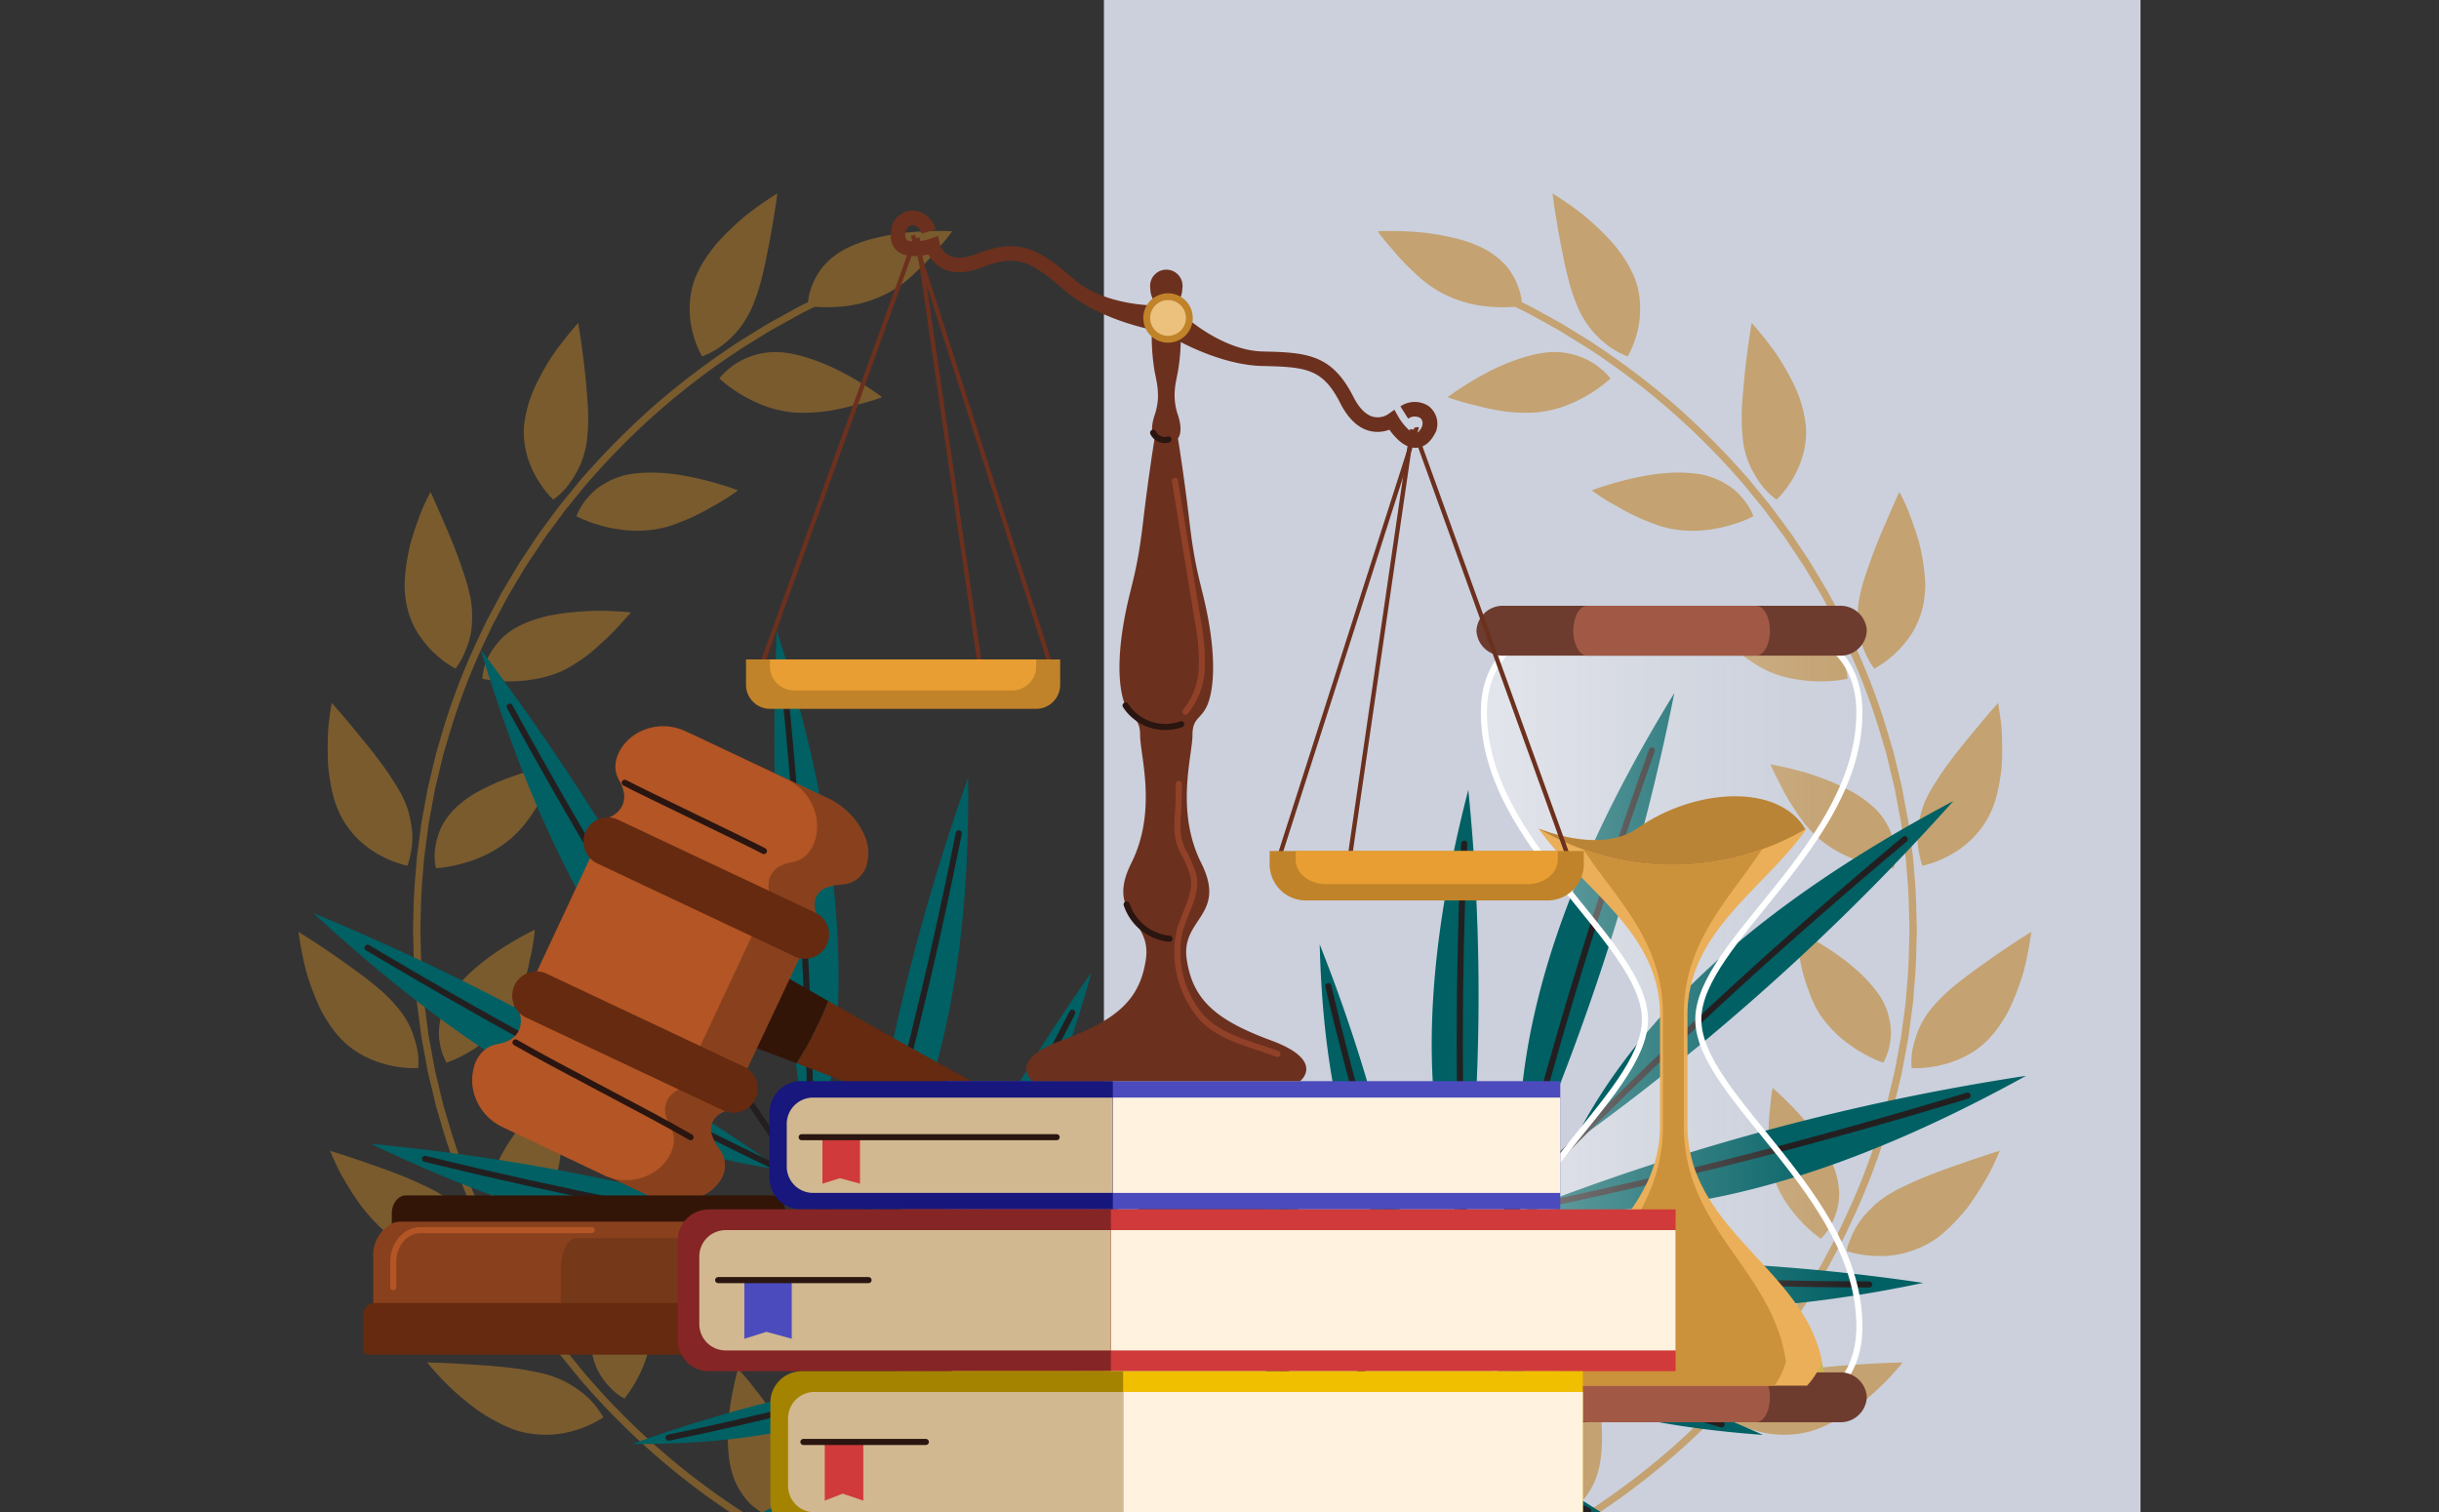 <svg xmlns="http://www.w3.org/2000/svg" xmlns:xlink="http://www.w3.org/1999/xlink" width="400" height="248" viewBox="0 0 400 248">
  <rect x="0" y="0" width="400" height="248" fill="#333333" stroke="none"/>
  <defs>
    <clipPath id="clip-path">
      <rect id="Rectángulo_420879" data-name="Rectángulo 420879" width="400" height="248" transform="translate(1020 4071)" fill="#fff" stroke="#707070" stroke-width="1"/>
    </clipPath>
    <linearGradient id="linear-gradient" y1="0.5" x2="1" y2="0.5" gradientUnits="objectBoundingBox">
      <stop offset="0" stop-color="#fff"/>
      <stop offset="1" stop-color="#e5e5e5" stop-opacity="0"/>
    </linearGradient>
  </defs>
  <g id="Enmascarar_grupo_1098934" data-name="Enmascarar grupo 1098934" transform="translate(-1020 -4071)" clip-path="url(#clip-path)">
    <g id="Grupo_1219660" data-name="Grupo 1219660" transform="translate(-8.954)">
      <rect id="Rectángulo_420878" data-name="Rectángulo 420878" width="170" height="248" transform="translate(1210 4071)" fill="#cbd0dc"/>
      <g id="Grupo_1219659" data-name="Grupo 1219659" transform="translate(1026.812 4031.41)">
        <g id="Grupo_1219594" data-name="Grupo 1219594" transform="translate(51.096 71.316)">
          <g id="Grupo_1219592" data-name="Grupo 1219592" opacity="0.5">
            <path id="Trazado_1090815" data-name="Trazado 1090815" d="M182.123,396.724a16.012,16.012,0,0,0-2.316.148c-.208.034-.423.071-.627.107s-.415.068-.632.1c-.424.08-.87.183-1.313.3a37.658,37.658,0,0,0-5.721,2.181c-1.924.845-3.863,1.8-5.6,2.692s-3.278,1.745-4.363,2.318-1.74.952-1.74.952.168.061.509.19c.332.109.807.3,1.414.466,1.221.348,2.936.8,4.876,1.193.49.1.978.206,1.5.281s1.054.135,1.585.195c1.072.112,2.164.2,3.259.223a20.592,20.592,0,0,0,6.236-.7,15.524,15.524,0,0,0,7.885-5.258,15.894,15.894,0,0,0,2.265-3.555,11.717,11.717,0,0,0-3.429-1.332A15.889,15.889,0,0,0,182.123,396.724Z" transform="translate(-82.201 -164.424)" fill="#c08329"/>
            <path id="Trazado_1090816" data-name="Trazado 1090816" d="M194.68,371.867a22.563,22.563,0,0,0-3.234-3.809,23.125,23.125,0,0,0-1.848-1.638c-.323-.256-.63-.5-.924-.728-.294-.248-.589-.487-.88-.713-1.158-.9-2.218-1.61-2.98-2.092-.765-.525-1.234-.812-1.234-.812s-.006.675.038,1.79a39.073,39.073,0,0,0,.389,4.36,40.909,40.909,0,0,0,1.171,5.534,21.883,21.883,0,0,0,2.24,5.07,10.96,10.96,0,0,0,.715,1.044,5.227,5.227,0,0,0,.383.468c.126.146.253.285.389.421a12.187,12.187,0,0,0,1.668,1.395,11.933,11.933,0,0,0,1.68.994,9.555,9.555,0,0,0,1.591.634,11.422,11.422,0,0,0,3.531.476,19.368,19.368,0,0,0-.009-4.148,20.751,20.751,0,0,0-.782-3.974c-.108-.348-.224-.706-.363-1.054A11.3,11.3,0,0,0,195.8,374,16.228,16.228,0,0,0,194.68,371.867Z" transform="translate(-89.003 -154.51)" fill="#c08329"/>
            <path id="Trazado_1090817" data-name="Trazado 1090817" d="M146.317,379.951c-.126-.121-.32-.28-.557-.492a13.489,13.489,0,0,0-3.749-2.287c-.589-.243-1.246-.455-1.927-.674a16.284,16.284,0,0,0-4.888-.619c-.952.024-1.927.073-2.952.173s-2.072.246-3.126.42c-1.069.169-2.145.373-3.186.574-1.019.208-2.035.41-2.993.606-1.911.407-3.614.8-4.825,1.091-1.231.3-1.962.5-1.962.5s.627.433,1.7,1.1c.519.334,1.167.722,1.9,1.141.354.211.747.429,1.151.649s.839.423,1.288.634c.9.421,1.851.841,2.835,1.244.5.191,1,.384,1.512.566.253.1.506.188.763.271s.522.151.787.226a23.817,23.817,0,0,0,6.183.949,17.174,17.174,0,0,0,11.434-5,11.871,11.871,0,0,0,.81-.881S146.443,380.07,146.317,379.951Z" transform="translate(-69.71 -158.459)" fill="#c08329"/>
            <path id="Trazado_1090818" data-name="Trazado 1090818" d="M150.466,358.573a12.123,12.123,0,0,0,2.11,4.02,8.072,8.072,0,0,0,1.345,1.381,12.977,12.977,0,0,0,1.38,1,12.526,12.526,0,0,0,2.282,1.137,5.27,5.27,0,0,0,.7.211l.266.059s.18-.407.4-1.1a22.985,22.985,0,0,0,.73-2.892,18.314,18.314,0,0,0-.288-8.644,17.628,17.628,0,0,0-2.054-4.52,32.021,32.021,0,0,0-2.671-3.912c-.458-.552-.857-1.111-1.243-1.586s-.731-.889-1.029-1.231c-.592-.685-.984-1.068-.984-1.068s-.2.645-.453,1.718-.576,2.585-.832,4.309c-.123.874-.25,1.808-.32,2.754s-.085,1.894-.069,2.855a26.682,26.682,0,0,0,.183,2.862A15.083,15.083,0,0,0,150.466,358.573Z" transform="translate(-79.321 -148.604)" fill="#c08329"/>
            <path id="Trazado_1090819" data-name="Trazado 1090819" d="M109.015,348.072a14.4,14.4,0,0,0-1.626-2.03,14.881,14.881,0,0,0-2.98-2.322,15.655,15.655,0,0,0-4.5-1.919c-.6-.161-1.256-.293-1.907-.427s-1.323-.248-2.019-.356c-3.43-.516-7.321-.71-10.248-.9-2.968-.164-5.084-.2-5.084-.2s.725.905,1.959,2.245a41.881,41.881,0,0,0,5.088,4.656c.319.246.639.484.955.729.168.121.326.237.5.361s.342.221.513.336c.693.441,1.4.868,2.117,1.256a21.824,21.824,0,0,0,2.155,1.039,12.953,12.953,0,0,0,2.154.75,16.66,16.66,0,0,0,9.571-.473,17.115,17.115,0,0,0,3.882-1.9A8.026,8.026,0,0,0,109.015,348.072Z" transform="translate(-59.552 -148.172)" fill="#c08329"/>
            <path id="Trazado_1090820" data-name="Trazado 1090820" d="M121.043,335.609a10.416,10.416,0,0,0,1.87,1.706,6.775,6.775,0,0,0,.855.509,19.92,19.92,0,0,0,2.247-3.51,18.566,18.566,0,0,0,2.221-8.389,17.537,17.537,0,0,0-.355-3.6c-.117-.59-.269-1.175-.436-1.755-.168-.561-.307-1.155-.49-1.707-.294-.965-.63-1.872-.962-2.683-.089-.2-.177-.4-.253-.6s-.148-.385-.228-.574c-.143-.373-.282-.715-.418-1.03-.538-1.258-.952-2.022-.952-2.022a44.552,44.552,0,0,0-2.272,3.988c-.31.6-.63,1.246-.943,1.941-.155.346-.313.706-.462,1.06s-.285.724-.433,1.094a32.91,32.91,0,0,0-1.363,4.635c-.136.6-.234,1.206-.313,1.79a13.56,13.56,0,0,0-.091,1.691,12.029,12.029,0,0,0,.845,4.445A11.486,11.486,0,0,0,121.043,335.609Z" transform="translate(-70.314 -140.169)" fill="#c08329"/>
            <path id="Trazado_1090821" data-name="Trazado 1090821" d="M77.123,308.524a18.529,18.529,0,0,0,2.092-.019,17.192,17.192,0,0,0,4.268-.777,8.563,8.563,0,0,0-.259-.968c-.092-.3-.234-.642-.4-1.044a11.688,11.688,0,0,0-.588-1.324,13.479,13.479,0,0,0-2.183-3.036c-.228-.237-.481-.493-.762-.787-.269-.266-.56-.524-.87-.785a16.783,16.783,0,0,0-2.117-1.493,27.684,27.684,0,0,0-2.636-1.356c-.9-.445-1.87-.866-2.85-1.278-1.962-.812-4.025-1.553-5.894-2.188-1.838-.651-3.458-1.2-4.651-1.585s-1.911-.6-1.911-.6.272.7.788,1.808c.256.559.566,1.236.959,1.957s.864,1.51,1.37,2.335,1.076,1.678,1.677,2.536c.152.207.3.422.468.631s.323.408.5.623c.338.411.693.815,1.051,1.208a27.419,27.419,0,0,0,2.259,2.229,15.142,15.142,0,0,0,1.186.967c.418.286.832.558,1.259.807a16.022,16.022,0,0,0,4.961,1.86A16.3,16.3,0,0,0,77.123,308.524Z" transform="translate(-53.175 -134.254)" fill="#c08329"/>
            <path id="Trazado_1090822" data-name="Trazado 1090822" d="M95.3,295.3a11.767,11.767,0,0,0,.968,3.407,11.625,11.625,0,0,0,.661,1.244,8.467,8.467,0,0,0,.655.889,6.832,6.832,0,0,0,.671.721,20.612,20.612,0,0,0,3.176-2.775c.421-.438.845-.929,1.279-1.469A21.4,21.4,0,0,0,104,295.551a16.4,16.4,0,0,0,2-4.211c.12-.388.2-.778.3-1.181s.177-.812.247-1.22a20.011,20.011,0,0,0,.241-2.471c.025-1.625.054-3.257-.066-4.668-.054-.71-.126-1.375-.206-1.966-.047-.6-.1-1.134-.161-1.571-.1-.889-.206-1.416-.206-1.416s-.525.441-1.348,1.216-1.952,1.878-3.151,3.219a38.785,38.785,0,0,0-3.42,4.512,27.528,27.528,0,0,0-1.465,2.517,16.5,16.5,0,0,0-.99,2.494,13.242,13.242,0,0,0-.478,2.349,10.389,10.389,0,0,0-.064,1.1c0,.179,0,.358.006.527S95.281,295.124,95.3,295.3Z" transform="translate(-63.727 -130.124)" fill="#c08329"/>
            <path id="Trazado_1090823" data-name="Trazado 1090823" d="M60.094,260.287a15.86,15.86,0,0,0,2.189,1.285,17.856,17.856,0,0,0,4.132,1.384,17.125,17.125,0,0,0,4.309.365,10.694,10.694,0,0,0-.259-3.544c-.1-.524-.3-1.073-.475-1.658a12.41,12.41,0,0,0-.737-1.832,13.448,13.448,0,0,0-1.167-1.936c-.234-.326-.484-.657-.765-.986-.139-.163-.285-.328-.437-.5-.136-.163-.285-.326-.443-.5-2.455-2.651-6.429-5.37-9.562-7.582-1.591-1.1-3.031-2.037-4.078-2.716s-1.705-1.068-1.705-1.068.089.734.3,1.94.525,2.876,1.012,4.72a42.853,42.853,0,0,0,2.18,5.769,14.067,14.067,0,0,0,.743,1.4c.269.447.548.9.835,1.321a17.3,17.3,0,0,0,1.855,2.334A13.413,13.413,0,0,0,60.094,260.287Z" transform="translate(-51.096 -119.869)" fill="#c08329"/>
            <path id="Trazado_1090824" data-name="Trazado 1090824" d="M84.591,262.305a21.345,21.345,0,0,0,3.856-1.851,22.458,22.458,0,0,0,3.373-2.449,17.853,17.853,0,0,0,1.613-1.63,16.192,16.192,0,0,0,1.5-1.913,16.386,16.386,0,0,0,1.2-2.178c.348-.753.6-1.525.9-2.313a29.464,29.464,0,0,0,1.218-4.525,35.291,35.291,0,0,0,.667-3.525c.118-.886.152-1.42.152-1.42s-.62.293-1.62.825-2.364,1.316-3.876,2.3a36.76,36.76,0,0,0-4.6,3.477,23.345,23.345,0,0,0-3.765,4.2,10.5,10.5,0,0,0-1.1,2.14,12.235,12.235,0,0,0-.57,2.057,10.926,10.926,0,0,0-.193,1.888,8.5,8.5,0,0,0,.148,1.653A10.242,10.242,0,0,0,84.591,262.305Z" transform="translate(-60.32 -119.725)" fill="#c08329"/>
            <path id="Trazado_1090825" data-name="Trazado 1090825" d="M58.082,200.429c.117.787.26,1.576.433,2.346a16.642,16.642,0,0,0,1.516,4.278,15.113,15.113,0,0,0,3.215,4.105A16.3,16.3,0,0,0,66.8,213.58a17.061,17.061,0,0,0,4.068,1.506,6.445,6.445,0,0,0,.3-.944,16.321,16.321,0,0,0,.468-2.523,12.856,12.856,0,0,0-.2-3.683,14.983,14.983,0,0,0-1.525-4.507c-.285-.535-.6-1.092-.956-1.649-.171-.271-.354-.554-.541-.839s-.361-.568-.544-.845c-.946-1.4-2.015-2.822-3.095-4.179s-2.157-2.654-3.066-3.759c-1.845-2.227-3.24-3.773-3.24-3.773s-.218,1.136-.44,2.906a27.515,27.515,0,0,0-.212,3.092c-.029,1.149-.029,2.4.025,3.671A22.115,22.115,0,0,0,58.082,200.429Z" transform="translate(-53.014 -104.813)" fill="#c08329"/>
            <path id="Trazado_1090826" data-name="Trazado 1090826" d="M94.776,214.751c.231-.19.446-.4.661-.608s.45-.434.658-.659a15.858,15.858,0,0,0,1.221-1.4c.373-.479.731-.974,1.067-1.478.351-.533.671-1.03.974-1.493.55-.853,1.032-1.7,1.443-2.479.209-.4.4-.775.567-1.129s.358-.683.513-.99c.623-1.216.937-2.019.937-2.019s-1.921.3-4.619,1.032c-.661.177-1.4.378-2.117.625s-1.484.509-2.243.806a35.976,35.976,0,0,0-4.521,2.106,17.288,17.288,0,0,0-2.94,2.057,11.91,11.91,0,0,0-2.863,3.576,11.609,11.609,0,0,0-1.032,3.4,9.236,9.236,0,0,0-.064,2.478,6.274,6.274,0,0,0,.183.959,21.382,21.382,0,0,0,4.215-.756A20.258,20.258,0,0,0,94.776,214.751Z" transform="translate(-60.041 -108.851)" fill="#c08329"/>
            <path id="Trazado_1090827" data-name="Trazado 1090827" d="M77.622,163.041a17.194,17.194,0,0,0,2.74,3.309,16.473,16.473,0,0,0,3.449,2.536,9.14,9.14,0,0,0,.579-.821,15.028,15.028,0,0,0,1.149-2.317,12.838,12.838,0,0,0,.927-3.571,20.128,20.128,0,0,0,.079-2.231,14.9,14.9,0,0,0-.241-2.507,27.344,27.344,0,0,0-.683-2.778c-.146-.476-.3-.969-.468-1.456s-.323-.967-.49-1.453c-.677-1.947-1.474-3.908-2.221-5.667-.38-.871-.734-1.7-1.06-2.453s-.614-1.4-.858-1.947c-.49-1.112-.8-1.775-.8-1.775s-.361.663-.886,1.775c-.282.543-.544,1.234-.845,1.995-.294.777-.6,1.631-.9,2.542-.143.451-.291.926-.443,1.4s-.282.969-.39,1.486c-.221,1.009-.411,2.062-.55,3.1a24.2,24.2,0,0,0-.231,3.089,17.2,17.2,0,0,0,.288,2.946A14.446,14.446,0,0,0,77.622,163.041Z" transform="translate(-58.072 -90.943)" fill="#c08329"/>
            <path id="Trazado_1090828" data-name="Trazado 1090828" d="M108.6,175.848a22.489,22.489,0,0,0,2.1-1.46c.665-.523,1.275-1.068,1.864-1.609s1.184-1.06,1.693-1.571.987-1.007,1.4-1.452c.206-.231.4-.446.576-.642s.351-.376.5-.542c.626-.67.964-1.09.964-1.09s-.692-.084-1.85-.156-2.778-.155-4.569-.09a45.768,45.768,0,0,0-5.8.552c-.506.087-1.006.176-1.493.28-.475.119-.942.241-1.4.376a18.588,18.588,0,0,0-2.6.955,12.913,12.913,0,0,0-2.155,1.22,10.364,10.364,0,0,0-1.623,1.436,12.607,12.607,0,0,0-2.022,2.971,9.6,9.6,0,0,0-.731,2.372,5.921,5.921,0,0,0-.121.962,21.119,21.119,0,0,0,4.268.422,22.868,22.868,0,0,0,4.183-.34,18.3,18.3,0,0,0,4.635-1.359A17.055,17.055,0,0,0,108.6,175.848Z" transform="translate(-63.179 -98.754)" fill="#c08329"/>
            <path id="Trazado_1090829" data-name="Trazado 1090829" d="M103.394,122.856a16.291,16.291,0,0,0,1.7,3.878,16.021,16.021,0,0,0,2.588,3.32,11.58,11.58,0,0,0,2.582-2.548,12.886,12.886,0,0,0,.959-1.457,15.256,15.256,0,0,0,.911-1.753,15.075,15.075,0,0,0,1.139-4.629,33.384,33.384,0,0,0,.016-5.882c-.158-2.094-.342-4.147-.566-6.029s-.465-3.541-.639-4.748c-.193-1.188-.3-1.92-.3-1.92a3.633,3.633,0,0,0-.37.389c-.221.262-.544.639-.943,1.118-.791.96-1.864,2.309-2.965,3.895a42.917,42.917,0,0,0-2.983,5.415,20.829,20.829,0,0,0-1.61,5.834,13.486,13.486,0,0,0-.067,1.373,12.75,12.75,0,0,0,.08,1.321A15.331,15.331,0,0,0,103.394,122.856Z" transform="translate(-65.9 -79.835)" fill="#c08329"/>
            <path id="Trazado_1090830" data-name="Trazado 1090830" d="M130.392,144.17c.408-.13.8-.277,1.206-.435.193-.076.386-.153.585-.236s.4-.158.6-.236A33.151,33.151,0,0,0,137.1,141.1c1.306-.688,2.382-1.376,3.145-1.875.38-.26.68-.474.879-.617.221-.143.336-.216.336-.216s-.164-.061-.465-.181-.737-.267-1.272-.44c-1.072-.351-2.6-.812-4.363-1.231-.886-.208-1.823-.411-2.8-.583-.484-.079-.981-.166-1.474-.236-.494-.055-.99-.109-1.481-.148a24.377,24.377,0,0,0-5.759.122,12.632,12.632,0,0,0-4.36,1.61,10.555,10.555,0,0,0-1.591,1.133,11.448,11.448,0,0,0-1.168,1.213,10.1,10.1,0,0,0-1.794,2.964,21.09,21.09,0,0,0,4.021,1.528,23.52,23.52,0,0,0,4.151.775,20.145,20.145,0,0,0,4.807-.152A16.833,16.833,0,0,0,130.392,144.17Z" transform="translate(-69.36 -89.671)" fill="#c08329"/>
            <path id="Trazado_1090831" data-name="Trazado 1090831" d="M142.46,96.99c.319.676.54,1.052.54,1.052a2.056,2.056,0,0,0,.256-.1c.168-.062.4-.158.7-.3a12.449,12.449,0,0,0,2.265-1.355,15.547,15.547,0,0,0,5.151-6.724,31.011,31.011,0,0,0,1.225-3.654c.449-1.628.816-3.365,1.139-5.05.338-1.647.632-3.256.87-4.674.472-2.827.727-4.865.727-4.868s-1.012.61-2.521,1.665c-.744.518-1.62,1.155-2.547,1.875-.905.758-1.857,1.6-2.791,2.511-.583.56-1.141,1.137-1.69,1.732-.133.149-.276.294-.408.45s-.253.311-.383.475c-.247.321-.487.64-.734.967a19.593,19.593,0,0,0-2.291,3.946,12.474,12.474,0,0,0-.76,2.6,14.941,14.941,0,0,0-.241,2.451,15.2,15.2,0,0,0,.5,4.169A17.052,17.052,0,0,0,142.46,96.99Z" transform="translate(-76.81 -71.316)" fill="#c08329"/>
            <path id="Trazado_1090832" data-name="Trazado 1090832" d="M167.072,117.173c1.025-.2,1.987-.437,2.87-.671.892-.2,1.7-.415,2.376-.61,1.341-.394,2.174-.72,2.174-.72s-1.528-1.161-3.876-2.574c-1.164-.706-2.544-1.475-4.05-2.192a33.965,33.965,0,0,0-4.629-1.789,20.555,20.555,0,0,0-3.576-.767,11.991,11.991,0,0,0-7.976,1.9,12.191,12.191,0,0,0-1.959,1.62c-.215.217-.373.4-.478.532s-.148.212-.148.212.313.308.9.778a24.645,24.645,0,0,0,6.278,3.621,19.05,19.05,0,0,0,2.24.7,21.305,21.305,0,0,0,2.424.438A26.683,26.683,0,0,0,167.072,117.173Z" transform="translate(-78.766 -81.753)" fill="#c08329"/>
            <path id="Trazado_1090833" data-name="Trazado 1090833" d="M183.479,308.69c-.67-.084-1.506-.183-2.443-.3-.478-.071-.984-.1-1.509-.2l-1.652-.291c-1.155-.2-2.4-.41-3.734-.637-1.313-.291-2.689-.6-4.116-.907-.722-.17-1.453-.306-2.177-.5l-2.2-.6c-1.478-.415-3-.78-4.47-1.294a120.013,120.013,0,0,1-15.928-6.235c-1.034-.515-2.005-.99-2.847-1.4-.43-.208-.82-.406-1.186-.588s-.69-.376-.987-.535c-1.19-.66-1.86-1.036-1.86-1.036s-.674-.37-1.87-1.03c-1.176-.677-2.806-1.725-4.78-2.933a118.586,118.586,0,0,1-25.486-22.1c-.4-.415-.727-.852-1.067-1.256s-.635-.785-.933-1.15c-.592-.715-1.108-1.348-1.532-1.87s-.722-.946-.933-1.229-.332-.441-.332-.441-.446-.609-1.244-1.688c-.389-.538-.9-1.175-1.414-1.947s-1.1-1.645-1.728-2.594c-.32-.472-.652-.967-.987-1.483s-.649-1.066-.991-1.623c-.677-1.125-1.376-2.311-2.1-3.534-.661-1.259-1.358-2.557-2.06-3.872-.181-.334-.354-.665-.535-.992-.155-.345-.31-.686-.478-1.025q-.48-1.025-.968-2.058a107.027,107.027,0,0,1-5.837-15.558c-.161-.543-.313-1.064-.462-1.559s-.291-.962-.383-1.407c-.212-.892-.414-1.678-.557-2.321-.307-1.284-.49-2.02-.49-2.02s-.041-.183-.13-.526-.161-.855-.288-1.506-.263-1.427-.424-2.335-.4-1.915-.516-3.044c-.148-1.12-.31-2.331-.478-3.616-.041-.318-.091-.645-.127-.972s-.06-.665-.091-1.007c-.044-.674-.111-1.371-.161-2.073-.294-2.813-.294-5.824-.386-8.835.092-3.013.092-6.026.386-8.84.051-.7.117-1.393.161-2.07.032-.342.047-.675.091-1s.086-.657.127-.979c.168-1.28.329-2.5.478-3.614.12-1.126.348-2.134.516-3.045s.3-1.686.424-2.335.211-1.163.288-1.5.13-.529.13-.529.183-.73.49-2.016c.143-.641.346-1.419.557-2.316.092-.445.238-.919.383-1.413s.3-1.014.462-1.56a107.631,107.631,0,0,1,5.837-15.56c.326-.68.648-1.373.968-2.055.168-.345.323-.676.478-1.022.181-.328.354-.66.535-1,.7-1.319,1.4-2.618,2.06-3.869.727-1.223,1.427-2.409,2.1-3.533.342-.552.642-1.112.991-1.625s.667-1.007.987-1.483c.63-.951,1.215-1.825,1.728-2.594s1.025-1.4,1.414-1.946c.8-1.076,1.244-1.685,1.244-1.685s.12-.155.332-.445.5-.72.933-1.226.939-1.149,1.532-1.871c.3-.363.6-.745.933-1.158.338-.4.671-.832,1.067-1.251a118.9,118.9,0,0,1,25.486-22.1c1.974-1.205,3.6-2.248,4.78-2.923,1.2-.658,1.87-1.037,1.87-1.037l1.86-1.031c.3-.161.623-.338.987-.541.367-.178.756-.373,1.186-.583.288-.142.579-.286.886-.435h.076a22.66,22.66,0,0,0,3.078.034,20.314,20.314,0,0,0,8.682-2.213,19.353,19.353,0,0,0,4.123-2.925c.595-.569,1.219-1.135,1.794-1.7s1.092-1.13,1.573-1.674c.917-1.1,1.775-2.051,2.335-2.761s.867-1.156.867-1.156-.693-.032-1.842-.038-2.759.024-4.575.166c-.458.041-.93.076-1.4.134s-.946.122-1.427.2c-.962.147-1.946.333-2.917.563a21.727,21.727,0,0,0-5.4,1.9,12.984,12.984,0,0,0-3.619,2.876,11.736,11.736,0,0,0-1.794,3.1,10.525,10.525,0,0,0-.63,2.4c-.019.119-.022.226-.031.331a3.569,3.569,0,0,1-.338.161c-.424.218-.826.413-1.2.6-.361.2-.693.383-1,.55-1.193.66-1.876,1.042-1.876,1.042s-.69.375-1.892,1.038c-1.177.685-2.826,1.737-4.831,2.965a127.174,127.174,0,0,0-13.7,10.268,129.183,129.183,0,0,0-12.042,12.048c-.4.423-.727.869-1.059,1.27s-.655.8-.949,1.165c-.6.726-1.12,1.362-1.544,1.887s-.731.957-.952,1.244-.332.443-.332.443-.455.621-1.259,1.7c-.393.553-.9,1.2-1.427,1.97s-1.107,1.665-1.743,2.621c-.329.481-.655.979-1,1.5s-.652,1.086-1,1.646c-.667,1.129-1.386,2.328-2.117,3.568-.677,1.266-1.376,2.577-2.082,3.912-.174.336-.358.67-.538,1-.158.34-.323.685-.481,1.029q-.489,1.04-.974,2.083a105.891,105.891,0,0,0-5.9,15.714c-.168.549-.32,1.072-.462,1.578s-.307.968-.4,1.424c-.215.9-.408,1.692-.553,2.341-.32,1.291-.5,2.035-.5,2.035l-.126.533c-.086.348-.168.865-.294,1.52s-.268,1.453-.433,2.363-.392,1.937-.519,3.073c-.149,1.132-.313,2.357-.48,3.651-.038.328-.092.656-.13.985s-.057.679-.092,1.018c-.051.683-.1,1.376-.161,2.1-.3,2.833-.3,5.874-.4,8.919.1,3.043.1,6.081.4,8.926.06.71.111,1.4.161,2.1.035.342.051.682.092,1.007s.092.671.13.992c.168,1.291.332,2.526.48,3.656.126,1.128.361,2.154.519,3.07s.319,1.7.433,2.36.208,1.171.294,1.523l.126.53s.177.74.5,2.034c.146.65.338,1.443.553,2.339.095.451.25.929.4,1.427s.294,1.029.462,1.581a106.466,106.466,0,0,0,5.9,15.719c.323.688.648,1.384.974,2.074.158.347.323.69.481,1.032.181.328.363.671.538,1.005.706,1.33,1.4,2.643,2.082,3.912.731,1.234,1.449,2.434,2.117,3.566.351.562.665,1.125,1,1.645s.674,1.022,1,1.5c.636.959,1.218,1.841,1.743,2.619s1.034,1.421,1.427,1.967c.8,1.082,1.259,1.7,1.259,1.7s.121.158.332.448.516.722.952,1.24.946,1.161,1.544,1.894c.294.362.6.75.949,1.158s.664.847,1.059,1.269a120,120,0,0,0,25.745,22.322c2.006,1.226,3.654,2.274,4.831,2.961,1.2.664,1.892,1.037,1.892,1.037s.683.388,1.876,1.044l1,.549c.373.185.775.38,1.2.588.857.423,1.823.9,2.879,1.423a122.127,122.127,0,0,0,16.092,6.3c1.487.52,3.022.885,4.521,1.306.74.206,1.487.411,2.221.611s1.465.338,2.189.509c1.443.316,2.841.623,4.164.919,1.335.226,2.6.441,3.771.645.582.1,1.136.2,1.664.29s1.05.139,1.525.207c.959.116,1.791.213,2.481.3,1.367.169,2.152.264,2.152.264l.127-1.166S184.837,308.859,183.479,308.69Z" transform="translate(-58.617 -73.778)" fill="#c08329"/>
          </g>
          <g id="Grupo_1219593" data-name="Grupo 1219593" transform="translate(157.188)" opacity="0.6">
            <path id="Trazado_1090834" data-name="Trazado 1090834" d="M306.325,396.724a16.21,16.21,0,0,1,2.329.148c.206.034.4.071.617.107s.42.068.642.1c.415.08.857.183,1.3.3a37.45,37.45,0,0,1,5.714,2.181c1.924.845,3.87,1.8,5.607,2.692s3.278,1.745,4.367,2.318,1.737.952,1.737.952-.171.061-.5.19c-.341.109-.8.3-1.417.466-1.227.348-2.936.8-4.876,1.193-.49.1-.981.206-1.5.281s-1.05.135-1.588.195c-1.069.112-2.161.2-3.252.223a20.634,20.634,0,0,1-6.239-.7,15.509,15.509,0,0,1-7.885-5.258,15.764,15.764,0,0,1-2.265-3.555,11.719,11.719,0,0,1,3.427-1.332A15.9,15.9,0,0,1,306.325,396.724Z" transform="translate(-279.25 -164.424)" fill="#c08329"/>
            <path id="Trazado_1090835" data-name="Trazado 1090835" d="M300.03,371.867a22.529,22.529,0,0,1,3.234-3.809c.6-.592,1.231-1.133,1.851-1.638.32-.256.636-.5.927-.728.294-.248.592-.487.883-.713a34.365,34.365,0,0,1,2.98-2.092c.75-.525,1.224-.812,1.224-.812s.009.675-.034,1.79a38.234,38.234,0,0,1-.389,4.36,40.051,40.051,0,0,1-1.171,5.534,22.239,22.239,0,0,1-2.234,5.07c-.231.37-.475.718-.718,1.044a5.955,5.955,0,0,1-.385.468c-.121.146-.259.285-.393.421a12.017,12.017,0,0,1-1.668,1.395,11.749,11.749,0,0,1-1.677.994,9.318,9.318,0,0,1-1.591.634,11.48,11.48,0,0,1-3.543.476,19.92,19.92,0,0,1,.022-4.148,21.491,21.491,0,0,1,.782-3.974c.1-.348.222-.706.358-1.054.13-.363.272-.73.427-1.09A16.024,16.024,0,0,1,300.03,371.867Z" transform="translate(-278.71 -154.51)" fill="#c08329"/>
            <path id="Trazado_1090836" data-name="Trazado 1090836" d="M341.8,379.951c.13-.121.323-.28.566-.492a13.227,13.227,0,0,1,2.152-1.517,13.681,13.681,0,0,1,1.608-.77c.579-.243,1.231-.455,1.917-.674a16.268,16.268,0,0,1,4.891-.619c.946.024,1.92.073,2.945.173s2.066.246,3.126.42,2.139.373,3.186.574c1.019.208,2.031.41,3,.606,1.907.407,3.61.8,4.828,1.091s1.958.5,1.958.5-.63.433-1.693,1.1c-.538.334-1.174.722-1.9,1.141-.367.211-.744.429-1.145.649s-.839.423-1.294.634c-.892.421-1.848.841-2.838,1.244-.493.191-1,.384-1.509.566-.253.1-.506.188-.762.271s-.519.151-.787.226a23.835,23.835,0,0,1-6.176.949,16.572,16.572,0,0,1-9.078-3.031,17.068,17.068,0,0,1-2.36-1.971,10.768,10.768,0,0,1-.81-.881S341.672,380.07,341.8,379.951Z" transform="translate(-291.408 -158.459)" fill="#c08329"/>
            <path id="Trazado_1090837" data-name="Trazado 1090837" d="M345.679,358.573a12.006,12.006,0,0,1-2.11,4.02,8.167,8.167,0,0,1-1.341,1.381,14.079,14.079,0,0,1-1.379,1,12.558,12.558,0,0,1-2.284,1.137,4.786,4.786,0,0,1-.7.211c-.173.04-.268.059-.268.059s-.177-.407-.4-1.1a22.41,22.41,0,0,1-.734-2.892,18.324,18.324,0,0,1,.288-8.644,17.923,17.923,0,0,1,2.054-4.52,33.181,33.181,0,0,1,2.67-3.912c.459-.552.86-1.111,1.241-1.586s.74-.889,1.034-1.231c.595-.685.987-1.068.987-1.068s.193.645.446,1.718.576,2.585.839,4.309c.13.874.247,1.808.31,2.754s.092,1.894.076,2.855a27.843,27.843,0,0,1-.183,2.862A15.349,15.349,0,0,1,345.679,358.573Z" transform="translate(-289.824 -148.604)" fill="#c08329"/>
            <path id="Trazado_1090838" data-name="Trazado 1090838" d="M379.692,348.072a15.047,15.047,0,0,1,1.623-2.03,14.881,14.881,0,0,1,2.98-2.322,15.615,15.615,0,0,1,4.5-1.919c.6-.161,1.253-.293,1.908-.427s1.329-.248,2.019-.356c3.43-.516,7.321-.71,10.248-.9,2.961-.164,5.088-.2,5.088-.2s-.728.905-1.962,2.245a41.873,41.873,0,0,1-5.084,4.656c-.323.246-.636.484-.962.729-.158.121-.323.237-.49.361s-.348.221-.513.336c-.7.441-1.4.868-2.123,1.256a22.819,22.819,0,0,1-2.152,1.039,13.144,13.144,0,0,1-2.155.75,16.666,16.666,0,0,1-9.574-.473,17.115,17.115,0,0,1-3.882-1.9A7.93,7.93,0,0,1,379.692,348.072Z" transform="translate(-302.152 -148.172)" fill="#c08329"/>
            <path id="Trazado_1090839" data-name="Trazado 1090839" d="M375.244,335.609a10.322,10.322,0,0,1-1.873,1.706,6.929,6.929,0,0,1-.851.509,19.374,19.374,0,0,1-2.237-3.51,18.586,18.586,0,0,1-2.234-8.389,16.973,16.973,0,0,1,.363-3.6q.171-.886.427-1.755c.177-.561.31-1.155.494-1.707.3-.965.63-1.872.959-2.683.091-.2.18-.4.256-.6s.151-.385.221-.574c.149-.373.292-.715.425-1.03.538-1.258.952-2.022.952-2.022a44.65,44.65,0,0,1,2.272,3.988c.31.6.623,1.246.946,1.941.149.346.311.706.463,1.06s.285.724.42,1.094a32.57,32.57,0,0,1,1.376,4.635c.126.6.231,1.206.3,1.79a12.462,12.462,0,0,1,.1,1.691,12.044,12.044,0,0,1-.845,4.445A11.543,11.543,0,0,1,375.244,335.609Z" transform="translate(-298.973 -140.169)" fill="#c08329"/>
            <path id="Trazado_1090840" data-name="Trazado 1090840" d="M413.1,308.524a18.381,18.381,0,0,1-2.085-.019,17.121,17.121,0,0,1-4.265-.777,7.258,7.258,0,0,1,.241-.968c.1-.3.246-.642.4-1.044a10.91,10.91,0,0,1,.6-1.324,13.237,13.237,0,0,1,2.164-3.036c.231-.237.487-.493.775-.787.268-.266.553-.524.864-.785a17.1,17.1,0,0,1,2.12-1.493,29.5,29.5,0,0,1,2.626-1.356c.914-.445,1.873-.866,2.86-1.278,1.968-.812,4.025-1.553,5.9-2.188,1.835-.651,3.458-1.2,4.648-1.585s1.914-.6,1.914-.6-.272.7-.788,1.808c-.266.559-.56,1.236-.965,1.957s-.857,1.51-1.374,2.335-1.069,1.678-1.677,2.536c-.152.207-.3.422-.456.631s-.329.408-.513.623c-.336.411-.69.815-1.044,1.208a27.8,27.8,0,0,1-2.262,2.229c-.389.348-.775.668-1.183.967s-.835.558-1.259.807a16.2,16.2,0,0,1-7.246,2.141Z" transform="translate(-310.045 -134.254)" fill="#c08329"/>
            <path id="Trazado_1090841" data-name="Trazado 1090841" d="M400.347,295.3a11.99,11.99,0,0,1-.974,3.407,10.681,10.681,0,0,1-.661,1.244,8.465,8.465,0,0,1-.655.889,8.32,8.32,0,0,1-.671.721,20.633,20.633,0,0,1-3.177-2.775c-.421-.438-.835-.929-1.279-1.469a20.559,20.559,0,0,1-1.284-1.763,16.519,16.519,0,0,1-2.012-4.211c-.111-.388-.2-.778-.3-1.181s-.177-.812-.243-1.22a20.606,20.606,0,0,1-.25-2.471c-.023-1.625-.041-3.257.07-4.668.054-.71.129-1.375.2-1.966.044-.6.1-1.134.164-1.571.108-.889.209-1.416.209-1.416s.525.441,1.344,1.216,1.956,1.878,3.161,3.219a39.935,39.935,0,0,1,3.42,4.512c.531.824,1.029,1.667,1.465,2.517a17.572,17.572,0,0,1,.984,2.494,13.181,13.181,0,0,1,.478,2.349c.038.38.064.748.066,1.1,0,.179,0,.358-.013.527S400.363,295.124,400.347,295.3Z" transform="translate(-304.917 -130.124)" fill="#c08329"/>
            <path id="Trazado_1090842" data-name="Trazado 1090842" d="M432.31,260.287a15.812,15.812,0,0,1-2.2,1.285,17.8,17.8,0,0,1-4.138,1.384,17.026,17.026,0,0,1-4.3.365,10.733,10.733,0,0,1,.256-3.544,16.782,16.782,0,0,1,.478-1.658,12.886,12.886,0,0,1,.737-1.832,13.72,13.72,0,0,1,1.168-1.936c.228-.326.487-.657.769-.986.136-.163.278-.328.433-.5.136-.163.291-.326.446-.5,2.455-2.651,6.433-5.37,9.558-7.582,1.592-1.1,3.031-2.037,4.078-2.716s1.7-1.068,1.7-1.068-.089.734-.294,1.94-.525,2.876-1.013,4.72a42.061,42.061,0,0,1-2.187,5.769,13.572,13.572,0,0,1-.737,1.4c-.276.447-.554.9-.835,1.321a17.625,17.625,0,0,1-1.85,2.334A13.4,13.4,0,0,1,432.31,260.287Z" transform="translate(-314.302 -119.869)" fill="#c08329"/>
            <path id="Trazado_1090843" data-name="Trazado 1090843" d="M409.385,262.305a21.737,21.737,0,0,1-3.863-1.851,22.843,22.843,0,0,1-3.363-2.449,17.8,17.8,0,0,1-1.617-1.63,16.57,16.57,0,0,1-1.5-1.913,14.21,14.21,0,0,1-1.186-2.178c-.351-.753-.6-1.525-.914-2.313a29.114,29.114,0,0,1-1.215-4.525,35.364,35.364,0,0,1-.665-3.525c-.113-.886-.155-1.42-.155-1.42s.623.293,1.617.825,2.369,1.316,3.879,2.3A36.043,36.043,0,0,1,405,247.1a23.229,23.229,0,0,1,3.768,4.2,10.346,10.346,0,0,1,1.1,2.14,12.547,12.547,0,0,1,.575,2.057,12.337,12.337,0,0,1,.19,1.888,8.277,8.277,0,0,1-.148,1.653A10.242,10.242,0,0,1,409.385,262.305Z" transform="translate(-306.657 -119.725)" fill="#c08329"/>
            <path id="Trazado_1090844" data-name="Trazado 1090844" d="M436.634,200.429c-.113.787-.253,1.576-.43,2.346a16.283,16.283,0,0,1-1.519,4.278,15.253,15.253,0,0,1-3.221,4.105,16.053,16.053,0,0,1-3.547,2.422,17.02,17.02,0,0,1-4.065,1.506,7.764,7.764,0,0,1-.3-.944,16.62,16.62,0,0,1-.471-2.523,12.766,12.766,0,0,1,.2-3.683,14.849,14.849,0,0,1,1.526-4.507c.275-.535.6-1.092.949-1.649.177-.271.354-.554.548-.839.177-.274.361-.568.545-.845.942-1.4,2.018-2.822,3.1-4.179,1.06-1.353,2.164-2.654,3.063-3.759,1.848-2.227,3.234-3.773,3.234-3.773s.221,1.136.443,2.906a28.563,28.563,0,0,1,.212,3.092c.031,1.149.031,2.4-.019,3.671A20.609,20.609,0,0,1,436.634,200.429Z" transform="translate(-314.703 -104.813)" fill="#c08329"/>
            <path id="Trazado_1090845" data-name="Trazado 1090845" d="M397.3,214.751c-.228-.19-.44-.4-.655-.608s-.446-.434-.667-.659c-.424-.443-.832-.912-1.215-1.4s-.73-.974-1.066-1.478q-.527-.8-.975-1.493c-.557-.853-1.038-1.7-1.449-2.479-.206-.4-.389-.775-.557-1.129s-.367-.683-.513-.99c-.627-1.216-.946-2.019-.946-2.019s1.93.3,4.629,1.032c.658.177,1.4.378,2.119.625s1.481.509,2.237.806a35.488,35.488,0,0,1,4.515,2.106,16.961,16.961,0,0,1,2.946,2.057,10.774,10.774,0,0,1,3.9,6.972,9.262,9.262,0,0,1,.051,2.478,7.214,7.214,0,0,1-.181.959,21.223,21.223,0,0,1-4.2-.756A20.263,20.263,0,0,1,397.3,214.751Z" transform="translate(-305.042 -108.851)" fill="#c08329"/>
            <path id="Trazado_1090846" data-name="Trazado 1090846" d="M418.225,163.041a17.106,17.106,0,0,1-2.746,3.309,16.545,16.545,0,0,1-3.442,2.536s-.238-.291-.582-.821a14.462,14.462,0,0,1-1.142-2.317,12.519,12.519,0,0,1-.93-3.571,16.347,16.347,0,0,1-.076-2.231,13.441,13.441,0,0,1,.243-2.507,25.012,25.012,0,0,1,.677-2.778c.139-.476.3-.969.468-1.456s.329-.967.5-1.453c.677-1.947,1.468-3.908,2.215-5.667.383-.871.734-1.7,1.063-2.453s.61-1.4.854-1.947c.49-1.112.8-1.775.8-1.775s.358.663.889,1.775c.272.543.535,1.234.835,1.995.294.777.6,1.631.9,2.542.155.451.3.926.44,1.4s.288.969.392,1.486c.225,1.009.418,2.062.554,3.1a26.051,26.051,0,0,1,.238,3.089,18.59,18.59,0,0,1-.288,2.946A14.718,14.718,0,0,1,418.225,163.041Z" transform="translate(-310.776 -90.943)" fill="#c08329"/>
            <path id="Trazado_1090847" data-name="Trazado 1090847" d="M381.915,175.848a22.35,22.35,0,0,1-2.092-1.46c-.661-.523-1.281-1.068-1.864-1.609s-1.181-1.06-1.7-1.571-.99-1.007-1.4-1.452c-.2-.231-.389-.446-.57-.642s-.361-.376-.51-.542c-.62-.67-.964-1.09-.964-1.09s.692-.084,1.85-.156c1.142-.073,2.788-.155,4.572-.09a46.094,46.094,0,0,1,5.806.552c.5.087.993.176,1.49.28.471.119.933.241,1.4.376a18.505,18.505,0,0,1,2.607.955,13.289,13.289,0,0,1,2.154,1.22,10.676,10.676,0,0,1,1.62,1.436,12.33,12.33,0,0,1,2.025,2.971,10.653,10.653,0,0,1,.744,2.372,8.084,8.084,0,0,1,.108.962,21.229,21.229,0,0,1-4.275.422,22.805,22.805,0,0,1-4.18-.34,18.134,18.134,0,0,1-4.626-1.359A16.471,16.471,0,0,1,381.915,175.848Z" transform="translate(-300.337 -98.754)" fill="#c08329"/>
            <path id="Trazado_1090848" data-name="Trazado 1090848" d="M392.656,122.856a16.779,16.779,0,0,1-4.29,7.2,11.5,11.5,0,0,1-2.576-2.548,12.79,12.79,0,0,1-.955-1.457,15.152,15.152,0,0,1-.917-1.753,14.879,14.879,0,0,1-1.133-4.629,33.909,33.909,0,0,1-.022-5.882c.168-2.094.338-4.147.57-6.029s.459-3.541.639-4.748c.187-1.188.3-1.92.3-1.92a4.668,4.668,0,0,1,.37.389c.218.262.544.639.946,1.118.8.96,1.86,2.309,2.955,3.895a42.251,42.251,0,0,1,3,5.415,20.7,20.7,0,0,1,1.6,5.834,12.183,12.183,0,0,1-.009,2.694A15.09,15.09,0,0,1,392.656,122.856Z" transform="translate(-303.149 -79.835)" fill="#c08329"/>
            <path id="Trazado_1090849" data-name="Trazado 1090849" d="M359.26,144.17c-.4-.13-.8-.277-1.2-.435-.2-.076-.4-.153-.592-.236-.209-.085-.408-.158-.6-.236a32.524,32.524,0,0,1-4.312-2.159,36.239,36.239,0,0,1-3.147-1.875c-.38-.26-.674-.474-.879-.617-.225-.143-.332-.216-.332-.216s.164-.061.462-.181.737-.267,1.272-.44c1.079-.351,2.6-.812,4.357-1.231.892-.208,1.833-.411,2.8-.583.487-.079.99-.166,1.486-.236.485-.055.984-.109,1.484-.148a24.326,24.326,0,0,1,5.752.122,12.648,12.648,0,0,1,4.36,1.61,10.786,10.786,0,0,1,1.592,1.133,12.8,12.8,0,0,1,1.167,1.213,10.174,10.174,0,0,1,1.794,2.964,21.091,21.091,0,0,1-4.021,1.528,23.52,23.52,0,0,1-4.151.775,20.219,20.219,0,0,1-4.812-.152A17.412,17.412,0,0,1,359.26,144.17Z" transform="translate(-293.293 -89.671)" fill="#c08329"/>
            <path id="Trazado_1090850" data-name="Trazado 1090850" d="M352.062,96.99c-.311.676-.535,1.052-.535,1.052a2.056,2.056,0,0,1-.256-.1c-.167-.062-.4-.158-.7-.3a12.407,12.407,0,0,1-2.259-1.355,15.439,15.439,0,0,1-5.154-6.724,30.619,30.619,0,0,1-1.228-3.654c-.449-1.628-.82-3.365-1.142-5.05-.336-1.647-.63-3.256-.867-4.674-.475-2.827-.725-4.865-.725-4.868s1.012.61,2.519,1.665c.756.518,1.62,1.155,2.547,1.875.908.758,1.86,1.6,2.8,2.511.573.56,1.139,1.137,1.677,1.732.142.149.275.294.411.45s.256.311.386.475c.253.321.493.64.734.967a19.527,19.527,0,0,1,2.291,3.946,12.691,12.691,0,0,1,.759,2.6,14.88,14.88,0,0,1,.244,2.451,15.421,15.421,0,0,1-.5,4.169A17.154,17.154,0,0,1,352.062,96.99Z" transform="translate(-290.718 -71.316)" fill="#c08329"/>
            <path id="Trazado_1090851" data-name="Trazado 1090851" d="M322.512,117.173c-1.022-.2-1.984-.437-2.86-.671-.9-.2-1.708-.415-2.376-.61-1.348-.394-2.18-.72-2.18-.72s1.528-1.161,3.876-2.574c1.167-.706,2.551-1.475,4.043-2.192a34.194,34.194,0,0,1,4.635-1.789,20.459,20.459,0,0,1,3.579-.767,12.024,12.024,0,0,1,7.98,1.9,12.453,12.453,0,0,1,1.952,1.62c.212.217.37.4.48.532s.152.212.152.212-.316.308-.908.778a23.371,23.371,0,0,1-2.509,1.753,23.12,23.12,0,0,1-3.771,1.868,19.036,19.036,0,0,1-2.237.7,21.228,21.228,0,0,1-2.427.438A26.7,26.7,0,0,1,322.512,117.173Z" transform="translate(-283.821 -81.753)" fill="#c08329"/>
            <path id="Trazado_1090852" data-name="Trazado 1090852" d="M273.423,308.69c.674-.084,1.506-.183,2.449-.3.468-.071.974-.1,1.506-.2l1.652-.291c1.155-.2,2.411-.41,3.731-.637,1.31-.291,2.693-.6,4.12-.907.715-.17,1.448-.306,2.173-.5s1.458-.4,2.205-.6c1.478-.415,3-.78,4.465-1.294a120.224,120.224,0,0,0,15.931-6.235c1.041-.515,2-.99,2.854-1.4.421-.208.813-.406,1.184-.588s.69-.376.981-.535l1.87-1.036s.68-.37,1.864-1.03c1.171-.677,2.8-1.725,4.777-2.933a125.436,125.436,0,0,0,13.576-10.168,127.585,127.585,0,0,0,11.919-11.93c.389-.415.725-.852,1.06-1.256s.642-.785.933-1.15c.592-.715,1.1-1.348,1.532-1.87s.715-.946.936-1.229.329-.441.329-.441.45-.609,1.244-1.688c.389-.538.905-1.175,1.418-1.947s1.1-1.645,1.724-2.594c.32-.472.652-.967.991-1.483s.648-1.066.987-1.623c.668-1.125,1.376-2.311,2.107-3.534.674-1.259,1.354-2.557,2.063-3.872.171-.334.351-.665.525-.992.158-.345.313-.686.487-1.025.31-.683.63-1.368.952-2.058a106.417,106.417,0,0,0,5.847-15.558c.161-.543.316-1.064.462-1.559s.294-.962.383-1.407c.218-.892.408-1.678.553-2.321.316-1.284.488-2.02.488-2.02s.048-.183.126-.526.165-.855.291-1.506.269-1.427.433-2.335.393-1.915.51-3.044c.152-1.12.316-2.331.481-3.616.051-.318.091-.645.129-.972s.057-.665.089-1.007c.051-.674.1-1.371.164-2.073.285-2.813.285-5.824.383-8.835-.1-3.013-.1-6.026-.383-8.84-.06-.7-.113-1.393-.164-2.07-.031-.342-.051-.675-.089-1s-.079-.657-.129-.979c-.165-1.28-.329-2.5-.481-3.614-.117-1.126-.345-2.134-.51-3.045s-.307-1.686-.433-2.335-.206-1.163-.291-1.5-.126-.529-.126-.529-.171-.73-.488-2.016c-.146-.641-.336-1.419-.553-2.316-.089-.445-.234-.919-.383-1.413s-.3-1.014-.462-1.56a107.1,107.1,0,0,0-5.847-15.56c-.323-.68-.642-1.373-.952-2.055-.174-.345-.329-.676-.487-1.022-.174-.328-.354-.66-.525-1-.709-1.319-1.389-2.618-2.063-3.869-.73-1.223-1.439-2.409-2.107-3.533-.338-.552-.652-1.112-.987-1.625s-.671-1.007-.991-1.483c-.627-.951-1.215-1.825-1.724-2.594s-1.029-1.4-1.418-1.946l-1.244-1.685s-.117-.155-.329-.445-.51-.72-.936-1.226-.94-1.149-1.532-1.871c-.291-.363-.61-.745-.933-1.158-.336-.4-.67-.832-1.06-1.251a118.65,118.65,0,0,0-25.5-22.1c-1.981-1.205-3.607-2.248-4.777-2.923l-1.864-1.037s-.68-.371-1.87-1.031c-.291-.161-.62-.338-.981-.541-.371-.178-.762-.373-1.184-.583l-.892-.435h-.079a22.555,22.555,0,0,1-3.072.034,20.316,20.316,0,0,1-8.686-2.213,19.3,19.3,0,0,1-4.129-2.925c-.589-.569-1.221-1.135-1.785-1.7s-1.1-1.13-1.576-1.674c-.912-1.1-1.781-2.051-2.329-2.761-.567-.711-.874-1.156-.874-1.156s.693-.032,1.841-.038,2.75.024,4.578.166c.455.041.927.076,1.4.134s.946.122,1.421.2c.962.147,1.946.333,2.924.563a21.706,21.706,0,0,1,5.4,1.9,12.912,12.912,0,0,1,3.614,2.876,11.153,11.153,0,0,1,1.794,3.1,10.117,10.117,0,0,1,.639,2.4c.013.119.023.226.029.331.114.057.225.117.333.161.436.218.835.413,1.2.6.363.2.7.383,1,.55,1.2.66,1.876,1.042,1.876,1.042s.69.375,1.889,1.038c1.18.685,2.835,1.737,4.837,2.965a127.88,127.88,0,0,1,13.7,10.268A129.835,129.835,0,0,1,351.6,120.263c.4.423.737.869,1.066,1.27s.649.8.956,1.165c.588.726,1.11,1.362,1.541,1.887s.725.957.946,1.244.332.443.332.443l1.266,1.7c.389.553.9,1.2,1.43,1.97s1.1,1.665,1.737,2.621c.329.481.658.979,1,1.5s.655,1.086,1,1.646c.677,1.129,1.389,2.328,2.12,3.568.677,1.266,1.373,2.577,2.085,3.912.173.336.354.67.532,1,.161.34.326.685.484,1.029.323.693.652,1.389.974,2.083a107.719,107.719,0,0,1,5.9,15.714c.161.549.313,1.072.462,1.578s.3.968.4,1.424c.215.9.4,1.692.563,2.341.31,1.291.484,2.035.484,2.035s.051.188.129.533.168.865.285,1.52.278,1.453.443,2.363.4,1.937.522,3.073c.146,1.132.307,2.357.484,3.651.034.328.079.656.124.985s.054.679.092,1.018c.051.683.1,1.376.161,2.1.291,2.833.291,5.874.393,8.919-.1,3.043-.1,6.081-.393,8.926-.063.71-.111,1.4-.161,2.1-.038.342-.051.682-.092,1.007s-.089.671-.124.992c-.177,1.291-.338,2.526-.484,3.656-.124,1.128-.364,2.154-.522,3.07s-.316,1.7-.443,2.36-.2,1.171-.285,1.523-.129.53-.129.53-.174.74-.484,2.034c-.161.65-.348,1.443-.563,2.339-.095.451-.243.929-.4,1.427s-.3,1.029-.462,1.581a108.4,108.4,0,0,1-5.9,15.719c-.323.688-.652,1.384-.974,2.074-.158.347-.323.69-.484,1.032-.177.328-.358.671-.532,1.005-.712,1.33-1.408,2.643-2.085,3.912-.731,1.234-1.443,2.434-2.12,3.566-.348.562-.658,1.125-1,1.645s-.67,1.022-1,1.5c-.639.959-1.221,1.841-1.737,2.619s-1.041,1.421-1.43,1.967l-1.266,1.7-.332.448c-.221.286-.513.722-.946,1.24s-.952,1.161-1.541,1.894c-.307.362-.614.75-.956,1.158s-.665.847-1.066,1.269a119.829,119.829,0,0,1-25.736,22.322c-2,1.226-3.657,2.274-4.837,2.961-1.2.664-1.889,1.037-1.889,1.037s-.68.388-1.876,1.044l-1,.549c-.367.185-.766.38-1.2.588-.848.423-1.825.9-2.885,1.423a121.229,121.229,0,0,1-16.079,6.3c-1.484.52-3.022.885-4.515,1.306-.744.206-1.491.411-2.227.611s-1.471.338-2.187.509c-1.449.316-2.841.623-4.167.919-1.335.226-2.6.441-3.771.645-.575.1-1.139.2-1.67.29s-1.05.139-1.522.207c-.956.116-1.788.213-2.471.3-1.367.169-2.158.264-2.158.264l-.124-1.166S272.063,308.859,273.423,308.69Z" transform="translate(-271.286 -73.778)" fill="#c08329"/>
          </g>
        </g>
        <g id="Grupo_1219608" data-name="Grupo 1219608" transform="translate(193.919 153.26)">
          <g id="Grupo_1219595" data-name="Grupo 1219595" transform="translate(15.157 17.723)">
            <path id="Trazado_1090853" data-name="Trazado 1090853" d="M406.285,210.93c-24.669,13.1-49.83,31.041-62.315,56.025A384.9,384.9,0,0,0,406.285,210.93Z" transform="translate(-292.875 -210.93)" fill="#006064"/>
            <path id="Trazado_1090854" data-name="Trazado 1090854" d="M272.4,326.231q4.57-5.6,9.2-11.082,3.742-4.432,7.542-8.778,4.586-5.266,9.246-10.42,3.661-4.061,7.373-8.05,4.009-4.307,8.074-8.549,4.79-5.008,9.675-9.9c17.174-17.288,35.2-33.758,54.336-49.772" transform="translate(-272.396 -213.432)" fill="none" stroke="#231f20" stroke-linecap="round" stroke-linejoin="round" stroke-miterlimit="10" stroke-width="1"/>
          </g>
          <g id="Grupo_1219601" data-name="Grupo 1219601">
            <g id="Grupo_1219596" data-name="Grupo 1219596" transform="translate(56.596)">
              <path id="Trazado_1090855" data-name="Trazado 1090855" d="M356.968,186.1c-14.615,23.8-27.195,52.029-25.28,79.892A384.954,384.954,0,0,0,356.968,186.1Z" transform="translate(-330.745 -186.104)" fill="#006064"/>
              <path id="Trazado_1090856" data-name="Trazado 1090856" d="M330.444,273.52q.472-1.911.967-3.812c6.041-23.595,13.207-46.91,21.57-70.413" transform="translate(-330.444 -189.878)" fill="none" stroke="#231f20" stroke-linecap="round" stroke-linejoin="round" stroke-miterlimit="10" stroke-width="1"/>
            </g>
            <g id="Grupo_1219597" data-name="Grupo 1219597" transform="translate(43.029 15.885)">
              <path id="Trazado_1090857" data-name="Trazado 1090857" d="M317.437,208.356c-6.119,23.651-9.4,50.484-.655,73.295A336.773,336.773,0,0,0,317.437,208.356Z" transform="translate(-311.44 -208.356)" fill="#006064"/>
              <path id="Trazado_1090858" data-name="Trazado 1090858" d="M318.774,288.2c-.051-1.013-.1-2.026-.149-3.023-1-21.293-.99-42.655-.016-64.461" transform="translate(-313.281 -211.892)" fill="none" stroke="#231f20" stroke-linecap="round" stroke-linejoin="round" stroke-miterlimit="10" stroke-width="1"/>
            </g>
            <g id="Grupo_1219598" data-name="Grupo 1219598" transform="translate(24.659 41.24)">
              <path id="Trazado_1090859" data-name="Trazado 1090859" d="M285.706,243.873c.478,19.23,3.791,40.255,15.343,55.636A265.145,265.145,0,0,0,285.706,243.873Z" transform="translate(-285.706 -243.873)" fill="#006064"/>
              <path id="Trazado_1090860" data-name="Trazado 1090860" d="M302.758,305.611c-.389-1.131-.778-2.262-1.156-3.4-5.365-15.9-9.969-32.055-13.934-48.77" transform="translate(-286.267 -246.609)" fill="none" stroke="#231f20" stroke-linecap="round" stroke-linejoin="round" stroke-miterlimit="10" stroke-width="1"/>
            </g>
            <g id="Grupo_1219599" data-name="Grupo 1219599" transform="translate(10.735 65.306)">
              <path id="Trazado_1090861" data-name="Trazado 1090861" d="M266.2,277.585c3.029,15.752,8.636,32.593,20.247,43.661A221.1,221.1,0,0,0,266.2,277.585Z" transform="translate(-266.202 -277.585)" fill="#006064"/>
              <path id="Trazado_1090862" data-name="Trazado 1090862" d="M288.206,325.113c-.315-.568-.625-1.131-.923-1.694,0-.011-.011-.021-.012-.033-6.585-12.338-12.591-25-18.144-38.208" transform="translate(-267.039 -279.758)" fill="none" stroke="#231f20" stroke-linecap="round" stroke-linejoin="round" stroke-miterlimit="10" stroke-width="1"/>
            </g>
            <g id="Grupo_1219600" data-name="Grupo 1219600" transform="translate(0 82.147)">
              <path id="Trazado_1090863" data-name="Trazado 1090863" d="M251.164,301.176c4.608,13.388,11.605,27.406,23.129,35.632A195.086,195.086,0,0,0,251.164,301.176Z" transform="translate(-251.164 -301.176)" fill="#006064"/>
              <path id="Trazado_1090864" data-name="Trazado 1090864" d="M276.525,340.264c-.419-.549-.822-1.1-1.23-1.665-7.3-9.969-14.123-20.293-20.633-31.147" transform="translate(-252.165 -302.972)" fill="none" stroke="#231f20" stroke-linecap="round" stroke-linejoin="round" stroke-miterlimit="10" stroke-width="1"/>
            </g>
          </g>
          <g id="Grupo_1219607" data-name="Grupo 1219607" transform="translate(22.867 62.789)">
            <g id="Grupo_1219602" data-name="Grupo 1219602" transform="translate(32.857)">
              <path id="Trazado_1090865" data-name="Trazado 1090865" d="M415.513,274.06c-24.454,13.491-53.238,24.744-80.982,21.535A384.994,384.994,0,0,1,415.513,274.06Z" transform="translate(-330.742 -274.06)" fill="#006064"/>
              <path id="Trazado_1090866" data-name="Trazado 1090866" d="M404.416,278.606c-23.866,7.259-47.49,13.333-71.34,18.269q-1.924.408-3.853.788" transform="translate(-329.223 -275.361)" fill="none" stroke="#231f20" stroke-linecap="round" stroke-linejoin="round" stroke-miterlimit="10" stroke-width="1"/>
            </g>
            <g id="Grupo_1219603" data-name="Grupo 1219603" transform="translate(24.511 30.344)">
              <path id="Trazado_1090867" data-name="Trazado 1090867" d="M394.981,320.185c-23.91,5.012-50.867,7.042-73.245-2.756A336.721,336.721,0,0,1,394.981,320.185Z" transform="translate(-318.735 -316.566)" fill="#006064"/>
              <path id="Trazado_1090868" data-name="Trazado 1090868" d="M384.936,320.672c-21.829-.042-43.167-1.022-64.391-3.015-.994-.092-2-.191-3.013-.29" transform="translate(-317.532 -316.795)" fill="none" stroke="#231f20" stroke-linecap="round" stroke-linejoin="round" stroke-miterlimit="10" stroke-width="1"/>
            </g>
            <g id="Grupo_1219604" data-name="Grupo 1219604" transform="translate(16.298 39.675)">
              <path id="Trazado_1090869" data-name="Trazado 1090869" d="M365.525,349.376c-19.187-1.372-40.035-5.661-54.862-17.915A265.143,265.143,0,0,1,365.525,349.376Z" transform="translate(-307.354 -330.159)" fill="#006064"/>
              <path id="Trazado_1090870" data-name="Trazado 1090870" d="M357.445,347.138c-16.513-4.738-32.438-10.089-48.069-16.188-1.124-.431-2.235-.872-3.347-1.314" transform="translate(-306.028 -329.637)" fill="none" stroke="#231f20" stroke-linecap="round" stroke-linejoin="round" stroke-miterlimit="10" stroke-width="1"/>
            </g>
            <g id="Grupo_1219605" data-name="Grupo 1219605" transform="translate(6.83 50.456)">
              <path id="Trazado_1090871" data-name="Trazado 1090871" d="M337.746,368.393c-15.595-3.759-32.156-10.144-42.672-22.256A221.06,221.06,0,0,1,337.746,368.393Z" transform="translate(-293.425 -345.139)" fill="#006064"/>
              <path id="Trazado_1090872" data-name="Trazado 1090872" d="M331.767,365.655c-12.934-6.161-25.3-12.75-37.322-19.9-.011,0-.021-.012-.032-.014-.548-.324-1.1-.66-1.649-1" transform="translate(-292.764 -344.739)" fill="none" stroke="#231f20" stroke-linecap="round" stroke-linejoin="round" stroke-miterlimit="10" stroke-width="1"/>
            </g>
            <g id="Grupo_1219606" data-name="Grupo 1219606" transform="translate(0 58.672)">
              <path id="Trazado_1090873" data-name="Trazado 1090873" d="M319.956,382.84c-13.159-5.226-26.836-12.868-34.517-24.762A195.094,195.094,0,0,1,319.956,382.84Z" transform="translate(-283.839 -356.772)" fill="#006064"/>
              <path id="Trazado_1090874" data-name="Trazado 1090874" d="M314.955,379.614c-10.539-7.009-20.535-14.3-30.153-22.06-.541-.434-1.077-.862-1.605-1.306" transform="translate(-283.197 -356.248)" fill="none" stroke="#231f20" stroke-linecap="round" stroke-linejoin="round" stroke-miterlimit="10" stroke-width="1"/>
            </g>
          </g>
        </g>
        <g id="Grupo_1219622" data-name="Grupo 1219622" transform="translate(53.52 142.987)">
          <g id="Grupo_1219609" data-name="Grupo 1219609" transform="translate(27.429 3.087)">
            <path id="Trazado_1090875" data-name="Trazado 1090875" d="M92.914,176.039c8.418,27.928,21.7,57.343,44.771,75.2A402.1,402.1,0,0,0,92.914,176.039Z" transform="translate(-92.914 -176.039)" fill="#006064"/>
            <path id="Trazado_1090876" data-name="Trazado 1090876" d="M187.413,318.866q-4.814-5.818-9.489-11.675-3.782-4.733-7.465-9.506-4.466-5.766-8.8-11.585-3.418-4.573-6.753-9.186-3.6-4.98-7.123-10-4.16-5.923-8.186-11.92c-14.232-21.1-27.453-42.9-39.98-65.757" transform="translate(-94.831 -179.814)" fill="none" stroke="#231f20" stroke-linecap="round" stroke-linejoin="round" stroke-miterlimit="10" stroke-width="1"/>
          </g>
          <g id="Grupo_1219615" data-name="Grupo 1219615" transform="translate(0 46.365)">
            <g id="Grupo_1219610" data-name="Grupo 1219610">
              <path id="Trazado_1090877" data-name="Trazado 1090877" d="M54.491,236.663c21.422,19.8,47.794,38.407,76.729,42.091A402.028,402.028,0,0,0,54.491,236.663Z" transform="translate(-54.491 -236.663)" fill="#006064"/>
              <path id="Trazado_1090878" data-name="Trazado 1090878" d="M138.437,282.759q-1.862-.872-3.709-1.763c-22.95-10.971-45.384-23.038-67.769-36.369" transform="translate(-58.058 -238.942)" fill="none" stroke="#231f20" stroke-linecap="round" stroke-linejoin="round" stroke-miterlimit="10" stroke-width="1"/>
            </g>
            <g id="Grupo_1219611" data-name="Grupo 1219611" transform="translate(9.426 37.842)">
              <path id="Trazado_1090879" data-name="Trazado 1090879" d="M67.695,289.672c22.991,11.063,49.817,19.864,74.959,15.526A351.62,351.62,0,0,0,67.695,289.672Z" transform="translate(-67.695 -289.672)" fill="#006064"/>
              <path id="Trazado_1090880" data-name="Trazado 1090880" d="M149.339,306.644c-1.049-.152-2.1-.3-3.127-.46-22.019-3.287-43.9-7.631-66.046-13.047" transform="translate(-71.263 -290.663)" fill="none" stroke="#231f20" stroke-linecap="round" stroke-linejoin="round" stroke-miterlimit="10" stroke-width="1"/>
            </g>
            <g id="Grupo_1219612" data-name="Grupo 1219612" transform="translate(30.464 63.009)">
              <path id="Trazado_1090881" data-name="Trazado 1090881" d="M97.165,329.989c19.8,3.407,42.011,4.274,60.11-4.444A276.9,276.9,0,0,0,97.165,329.989Z" transform="translate(-97.165 -325.052)" fill="#006064"/>
              <path id="Trazado_1090882" data-name="Trazado 1090882" d="M163.873,324.926c-1.238.169-2.475.338-3.722.495-17.375,2.275-34.862,3.717-52.791,4.392" transform="translate(-100.082 -324.926)" fill="none" stroke="#231f20" stroke-linecap="round" stroke-linejoin="round" stroke-miterlimit="10" stroke-width="1"/>
            </g>
            <g id="Grupo_1219613" data-name="Grupo 1219613" transform="translate(52.299 74.593)">
              <path id="Trazado_1090883" data-name="Trazado 1090883" d="M127.752,353.889c16.752.089,35.143-2.243,48.836-11.9A230.918,230.918,0,0,0,127.752,353.889Z" transform="translate(-127.752 -341.394)" fill="#006064"/>
              <path id="Trazado_1090884" data-name="Trazado 1090884" d="M180.906,341.154c-.646.208-1.285.411-1.922.6-.011,0-.024.007-.036.006-13.975,4.246-28.167,7.833-42.822,10.845" transform="translate(-130.148 -341.154)" fill="none" stroke="#231f20" stroke-linecap="round" stroke-linejoin="round" stroke-miterlimit="10" stroke-width="1"/>
            </g>
            <g id="Grupo_1219614" data-name="Grupo 1219614" transform="translate(67.377 84.1)">
              <path id="Trazado_1090885" data-name="Trazado 1090885" d="M148.873,372.241c14.65-2.008,30.43-6.336,41.193-16.475A203.8,203.8,0,0,0,148.873,372.241Z" transform="translate(-148.873 -354.842)" fill="#006064"/>
              <path id="Trazado_1090886" data-name="Trazado 1090886" d="M194.061,354.471c-.647.318-1.3.617-1.955.922-11.693,5.46-23.653,10.356-36.093,14.827" transform="translate(-150.916 -354.471)" fill="none" stroke="#231f20" stroke-linecap="round" stroke-linejoin="round" stroke-miterlimit="10" stroke-width="1"/>
            </g>
          </g>
          <g id="Grupo_1219621" data-name="Grupo 1219621" transform="translate(75.609 0)">
            <g id="Grupo_1219616" data-name="Grupo 1219616">
              <path id="Trazado_1090887" data-name="Trazado 1090887" d="M160.815,171.714c8.866,27.789,14.562,59.559,5.651,87.333A402.053,402.053,0,0,1,160.815,171.714Z" transform="translate(-160.405 -171.714)" fill="#006064"/>
              <path id="Trazado_1090888" data-name="Trazado 1090888" d="M162.917,186.381c2.6,25.923,4.036,51.357,4.26,76.793.019,1.37.026,2.736.027,4.107" transform="translate(-161.124 -175.911)" fill="none" stroke="#231f20" stroke-linecap="round" stroke-linejoin="round" stroke-miterlimit="10" stroke-width="1"/>
            </g>
            <g id="Grupo_1219617" data-name="Grupo 1219617" transform="translate(13.212 24.167)">
              <path id="Trazado_1090889" data-name="Trazado 1090889" d="M197.851,205.567c.29,25.512-3.094,53.542-17.668,74.484A351.626,351.626,0,0,1,197.851,205.567Z" transform="translate(-179.276 -205.567)" fill="#006064"/>
              <path id="Trazado_1090890" data-name="Trazado 1090890" d="M195.96,218.332c-4.467,22.356-9.8,44.02-16.139,65.359-.3,1-.6,2.014-.907,3.028" transform="translate(-178.913 -209.219)" fill="none" stroke="#231f20" stroke-linecap="round" stroke-linejoin="round" stroke-miterlimit="10" stroke-width="1"/>
            </g>
            <g id="Grupo_1219618" data-name="Grupo 1219618" transform="translate(20.522 56.152)">
              <path id="Trazado_1090891" data-name="Trazado 1090891" d="M221.435,250.373c-5.294,19.379-13.913,39.87-29.474,52.577A276.868,276.868,0,0,1,221.435,250.373Z" transform="translate(-189.956 -250.373)" fill="#006064"/>
              <path id="Trazado_1090892" data-name="Trazado 1090892" d="M217.5,259.579c-8.2,15.957-16.91,31.189-26.327,45.968-.67,1.064-1.346,2.113-2.024,3.163" transform="translate(-189.153 -253.007)" fill="none" stroke="#231f20" stroke-linecap="round" stroke-linejoin="round" stroke-miterlimit="10" stroke-width="1"/>
            </g>
            <g id="Grupo_1219619" data-name="Grupo 1219619" transform="translate(29.648 83.047)">
              <path id="Trazado_1090893" data-name="Trazado 1090893" d="M235.287,288.047c-7.011,15.215-16.91,30.889-31.451,39.208A230.9,230.9,0,0,1,235.287,288.047Z" transform="translate(-202.48 -288.047)" fill="#006064"/>
              <path id="Trazado_1090894" data-name="Trazado 1090894" d="M231.27,295.014c-8.934,12-18.191,23.341-27.954,34.2,0,.011-.017.019-.02.03-.443.5-.9.989-1.36,1.487" transform="translate(-201.936 -290.04)" fill="none" stroke="#231f20" stroke-linecap="round" stroke-linejoin="round" stroke-miterlimit="10" stroke-width="1"/>
            </g>
            <g id="Grupo_1219620" data-name="Grupo 1219620" transform="translate(36.68 100.683)">
              <path id="Trazado_1090895" data-name="Trazado 1090895" d="M246.483,312.752c-8.021,12.423-18.623,24.886-32.365,30.345A203.876,203.876,0,0,1,246.483,312.752Z" transform="translate(-212.454 -312.752)" fill="#006064"/>
              <path id="Trazado_1090896" data-name="Trazado 1090896" d="M242.163,318.243c-9.317,9.377-18.816,18.14-28.713,26.422-.554.466-1.1.928-1.663,1.381" transform="translate(-211.787 -314.323)" fill="none" stroke="#231f20" stroke-linecap="round" stroke-linejoin="round" stroke-miterlimit="10" stroke-width="1"/>
            </g>
          </g>
        </g>
        <g id="Grupo_1219625" data-name="Grupo 1219625" transform="translate(244.281 138.953)">
          <g id="Grupo_1219623" data-name="Grupo 1219623" transform="translate(0 0)">
            <path id="Trazado_1090897" data-name="Trazado 1090897" d="M358.586,236.28c0,12.745,26.418,28.694,26.418,50.367,0,8.929-5.917,11.6-5.917,11.6H329.335s-5.917-2.671-5.917-11.6c0-21.673,26.418-37.622,26.418-50.367s-26.418-28.694-26.418-50.367c0-8.928,5.917-11.6,5.917-11.6h49.752s5.917,2.671,5.917,11.6C385,207.586,358.586,223.535,358.586,236.28Z" transform="translate(-322.199 -168.423)" opacity="0.46" fill="url(#linear-gradient)"/>
            <path id="Trazado_1090898" data-name="Trazado 1090898" d="M358.586,236.28c0,12.745,26.418,28.694,26.418,50.367,0,8.929-5.917,11.6-5.917,11.6H329.335s-5.917-2.671-5.917-11.6c0-21.673,26.418-37.622,26.418-50.367s-26.418-28.694-26.418-50.367c0-8.928,5.917-11.6,5.917-11.6h49.752s5.917,2.671,5.917,11.6C385,207.586,358.586,223.535,358.586,236.28Z" transform="translate(-322.199 -168.423)" fill="none" stroke="#fff" stroke-miterlimit="10" stroke-width="1"/>
            <path id="Trazado_1090899" data-name="Trazado 1090899" d="M381.225,166.062H326.218a4.314,4.314,0,0,0-4.507,4.09h0a4.314,4.314,0,0,0,4.507,4.09h55.007a4.314,4.314,0,0,0,4.507-4.09h0A4.313,4.313,0,0,0,381.225,166.062Z" transform="translate(-321.711 -166.062)" fill="#6d3c2f"/>
            <path id="Trazado_1090900" data-name="Trazado 1090900" d="M400.482,343.662h-2.829a11.9,11.9,0,0,0,2.456-3.958A20.787,20.787,0,0,1,400.482,343.662Z" transform="translate(-343.44 -215.746)" fill="#ccb552"/>
            <path id="Trazado_1090901" data-name="Trazado 1090901" d="M373.943,166.062H346.237c-1.254,0-2.27,1.831-2.27,4.09h0c0,2.259,1.017,4.09,2.27,4.09h27.705c1.254,0,2.27-1.831,2.27-4.09h0C376.213,167.893,375.2,166.062,373.943,166.062Z" transform="translate(-328.079 -166.062)" fill="#a15946"/>
            <path id="Trazado_1090902" data-name="Trazado 1090902" d="M381.225,342.192H326.218a4.314,4.314,0,0,0-4.507,4.09h0a4.314,4.314,0,0,0,4.507,4.09h55.007a4.314,4.314,0,0,0,4.507-4.09h0A4.313,4.313,0,0,0,381.225,342.192Z" transform="translate(-321.711 -216.458)" fill="#6d3c2f"/>
            <path id="Trazado_1090903" data-name="Trazado 1090903" d="M373.943,342.192H346.237c-1.254,0-2.27,1.831-2.27,4.09h0c0,2.259,1.017,4.09,2.27,4.09h27.705c1.254,0,2.27-1.831,2.27-4.09h0C376.213,344.023,375.2,342.192,373.943,342.192Z" transform="translate(-328.079 -216.458)" fill="#a15946"/>
          </g>
          <path id="Trazado_1090904" data-name="Trazado 1090904" d="M335.933,215.089s10.061,4.327,16.219,0c9.462-6.648,23.157-7.429,27.58.135,0,0-10.437,9.949-20.975,9.949S335.933,215.089,335.933,215.089Z" transform="translate(-325.78 -178.584)" fill="#ba8436"/>
          <g id="Grupo_1219624" data-name="Grupo 1219624" transform="translate(7.592 36.505)">
            <path id="Trazado_1090905" data-name="Trazado 1090905" d="M381.421,304.65a11.867,11.867,0,0,1-2.451,3.956H332.346c0-18.174,22.511-24.106,22.511-42.654V247.791c0-6.871-3.236-12.044-7.347-16.734s-9.1-8.9-12.6-13.858a42.48,42.48,0,0,0,7.379,3.462,43.3,43.3,0,0,0,14.585,2.548h.051a43.466,43.466,0,0,0,21.784-5.874l.231-.135c-6.877,9.908-19.577,16.843-19.577,30.592v18.162C359.36,283.085,378.5,289.454,381.421,304.65Z" transform="translate(-332.346 -217.199)" fill="#ebaf59"/>
            <path id="Trazado_1090906" data-name="Trazado 1090906" d="M377.882,306.032a12.822,12.822,0,0,1-1.866,3.956h-35.4c0-18.174,17.094-24.106,17.094-42.654V249.173c0-6.871-2.458-12.044-5.577-16.734-2.374-3.564-5.128-6.852-7.482-10.4a43.3,43.3,0,0,0,14.585,2.548h.051a43.149,43.149,0,0,0,14.662-2.561c-5.353,8.215-12.822,15.041-12.822,27.143v18.162C361.129,284.467,375.669,290.837,377.882,306.032Z" transform="translate(-334.713 -218.581)" fill="#cc913b"/>
          </g>
        </g>
        <g id="Grupo_1219633" data-name="Grupo 1219633" transform="translate(61.717 158.703)">
          <g id="Grupo_1219631" data-name="Grupo 1219631" transform="translate(17.862)">
            <g id="Grupo_1219630" data-name="Grupo 1219630">
              <path id="Trazado_1090907" data-name="Trazado 1090907" d="M159.881,250.9l-4.72-2.224L149.8,260.057l4.719,2.224s2.549.95,6.528,2.456a61.627,61.627,0,0,0,5.187-10.2C162.365,252.334,159.881,250.9,159.881,250.9Z" transform="translate(-107.82 -209.45)" fill="#331508"/>
              <path id="Trazado_1090908" data-name="Trazado 1090908" d="M267.982,300.9a7.254,7.254,0,0,0-4.592-.545c-7.643-6.358-28.4-10.934-44.961-18.17-1.355-.593-2.723-1.209-4.093-1.84.1-1-.087-1.754-.583-1.986a1.085,1.085,0,0,0-.942.093c.129-1.059-.01-1.817-.464-2.03s-1.123.163-1.852.937a1.09,1.09,0,0,0-.536-.785c-.484-.233-1.166.089-1.865.78-9.829-4.866-27.811-15.021-37.358-20.469a61.571,61.571,0,0,1-5.187,10.2c10.2,3.861,29.778,11.375,39.89,15.906-.087.976.1,1.7.583,1.931a1.107,1.107,0,0,0,.949-.089c-.135,1.057.009,1.816.46,2.028s1.127-.162,1.857-.937a1.1,1.1,0,0,0,.53.787c.495.232,1.2-.1,1.9-.815,1.361.655,2.708,1.314,4.028,1.985,16.119,8.162,32.865,21.254,42.63,23.107a7.339,7.339,0,1,0,9.605-10.088Z" transform="translate(-112.327 -211.801)" fill="#662a10"/>
              <path id="Trazado_1090909" data-name="Trazado 1090909" d="M149.335,240.185l-.156.331-1.609,3.412L142.2,255.312l-1.567,3.328-.191.4-16.8-7.913-.871-.41-16.009-7.546.176-.373,8.536-18.127.171-.363,15.8,7.445.871.41Z" transform="translate(-95.509 -202.48)" fill="#89411d"/>
              <g id="Grupo_1219626" data-name="Grupo 1219626" transform="translate(0.131 46.949)">
                <path id="Trazado_1090910" data-name="Trazado 1090910" d="M131.857,286.919a7.085,7.085,0,0,1-4.084,3.011,12.283,12.283,0,0,1-8.928-.911c-7.469-3.521-9.662-4.552-10.186-4.8l-.144-.068s-.158-.07-.727-.343c-1.093-.509-3.7-1.739-9.6-4.522a12.279,12.279,0,0,1-6.387-6.3,7.131,7.131,0,0,1-.274-5.07,4.591,4.591,0,0,1,.877-1.509,4.413,4.413,0,0,1,2.756-1.443,4.133,4.133,0,0,1,.476-.05,7.489,7.489,0,0,0,2.426-.505,2.885,2.885,0,0,0,1.809-1.891,3.733,3.733,0,0,0-.142-2.265,1.655,1.655,0,0,0-.447-.755l16.345,7.182.881.387.05.022,16.855,8.49a1.665,1.665,0,0,0-.847.131,3.75,3.75,0,0,0-1.857,1.341,2.889,2.889,0,0,0-.306,2.6,7.439,7.439,0,0,0,1.156,2.187c.1.137.183.266.264.4a4.44,4.44,0,0,1,.642,3.049A4.681,4.681,0,0,1,131.857,286.919Z" transform="translate(-91.18 -259.496)" fill="#89411d"/>
              </g>
              <g id="Grupo_1219627" data-name="Grupo 1219627" transform="translate(22.743 0.507)">
                <path id="Trazado_1090911" data-name="Trazado 1090911" d="M163.863,218.435a4.4,4.4,0,0,1-2.761,1.439,3.608,3.608,0,0,1-.47.052,7.58,7.58,0,0,0-2.43.5,2.872,2.872,0,0,0-1.805,1.893,3.711,3.711,0,0,0,.139,2.263,1.651,1.651,0,0,0,.445.755L139.7,217.751l-.075-.04-.861-.433-15.914-8.016a1.694,1.694,0,0,0,.846-.131,3.744,3.744,0,0,0,1.853-1.342,2.877,2.877,0,0,0,.31-2.6A7.5,7.5,0,0,0,124.7,203c-.1-.137-.18-.263-.261-.4a4.39,4.39,0,0,1-.64-3.05,4.591,4.591,0,0,1,.605-1.633,7.1,7.1,0,0,1,4.085-3.013,12.271,12.271,0,0,1,8.923.911c5.261,2.483,7.9,3.724,9.19,4.329.42.2.695.329.872.409.2.1.268.129.268.129s1.347.632,10.329,4.866a12.29,12.29,0,0,1,6.388,6.3,7.157,7.157,0,0,1,.277,5.073A4.683,4.683,0,0,1,163.863,218.435Z" transform="translate(-122.854 -194.44)" fill="#89411d"/>
              </g>
              <path id="Trazado_1090912" data-name="Trazado 1090912" d="M141.229,236.469l-.156.331-1.6,3.417-5.339,11.4-1.559,3.332-.19.405-13.269-6.3-.688-.326-12.648-6.009.175-.373,8.494-18.147.171-.363L127.1,229.76l.688.326Z" transform="translate(-95.226 -202.343)" fill="#b35525"/>
              <g id="Grupo_1219628" data-name="Grupo 1219628" transform="translate(0 46.637)">
                <path id="Trazado_1090913" data-name="Trazado 1090913" d="M123.334,282.919a7.757,7.757,0,0,1-3.616,3.225,8.573,8.573,0,0,1-7.314-.173c-5.9-2.8-7.633-3.624-8.047-3.822l-.114-.054s-.125-.055-.575-.274c-.864-.4-2.92-1.384-7.586-3.6a8.664,8.664,0,0,1-4.786-5.569,7.9,7.9,0,0,1,.174-4.865,5.77,5.77,0,0,1,.845-1.524,4.427,4.427,0,0,1,2.394-1.608,3.1,3.1,0,0,1,.4-.086,6.262,6.262,0,0,0,2.047-.679,3.389,3.389,0,0,0,1.646-1.966,4.1,4.1,0,0,0,.061-2.172,1.33,1.33,0,0,0-.31-.692L111.5,264.69l.7.3.039.017,13.274,6.852a1.312,1.312,0,0,0-.711.193,4.058,4.058,0,0,0-1.642,1.439,3.418,3.418,0,0,0-.459,2.531,6.321,6.321,0,0,0,.784,2.016c.069.125.131.242.187.367a4.515,4.515,0,0,1,.291,2.888A5.961,5.961,0,0,1,123.334,282.919Z" transform="translate(-90.996 -259.059)" fill="#b35525"/>
              </g>
              <g id="Grupo_1219629" data-name="Grupo 1219629" transform="translate(22.057)">
                <path id="Trazado_1090914" data-name="Trazado 1090914" d="M155.095,214.347a4.415,4.415,0,0,1-2.4,1.605,2.837,2.837,0,0,1-.393.088,6.343,6.343,0,0,0-2.05.677,3.373,3.373,0,0,0-1.643,1.967,4.076,4.076,0,0,0-.064,2.17,1.315,1.315,0,0,0,.308.692L135.163,215.6l-.059-.032-.678-.349-12.532-6.469a1.344,1.344,0,0,0,.71-.193,4.065,4.065,0,0,0,1.639-1.44,3.4,3.4,0,0,0,.462-2.529,6.364,6.364,0,0,0-.787-2.02c-.069-.124-.128-.238-.184-.363a4.464,4.464,0,0,1-.288-2.889,5.762,5.762,0,0,1,.63-1.623,7.776,7.776,0,0,1,3.617-3.226,8.563,8.563,0,0,1,7.309.173c4.156,1.977,6.245,2.965,7.26,3.447.331.162.549.262.689.325.158.079.211.1.211.1s1.064.5,8.161,3.874a8.675,8.675,0,0,1,4.787,5.568,7.93,7.93,0,0,1-.171,4.868A5.89,5.89,0,0,1,155.095,214.347Z" transform="translate(-121.894 -193.729)" fill="#b35525"/>
              </g>
              <path id="Trazado_1090915" data-name="Trazado 1090915" d="M118.047,214.537" transform="translate(-98.736 -199.683)" fill="#894e34"/>
              <path id="Trazado_1090916" data-name="Trazado 1090916" d="M149.312,209.4" transform="translate(-107.682 -198.214)" fill="#b4711a"/>
              <path id="Trazado_1090917" data-name="Trazado 1090917" d="M140.084,270.97a3.969,3.969,0,0,1-4.942,2.041,3.2,3.2,0,0,1-.3-.123l-.04-.017-16.125-7.6-.873-.41-15.335-7.227c-.054-.025-.106-.054-.159-.079a3.972,3.972,0,0,1,2.758-7.379,3.743,3.743,0,0,1,.75.256l.041.019,15.25,7.189.871.41,16.207,7.638a4.7,4.7,0,0,1,.571.326A3.981,3.981,0,0,1,140.084,270.97Z" transform="translate(-93.626 -209.85)" fill="#662a10"/>
              <path id="Trazado_1090918" data-name="Trazado 1090918" d="M156.48,235.588a3.972,3.972,0,0,1-4.494,2.174,3.756,3.756,0,0,1-.75-.256l-.042-.019-16.251-7.658-.872-.41-15.209-7.17a4.694,4.694,0,0,1-.571-.326,3.972,3.972,0,0,1,3.616-7c.1.036.2.077.3.123l.04.018,15.124,7.131.872.41,16.332,7.695c.057.025.108.054.163.079A3.972,3.972,0,0,1,156.48,235.588Z" transform="translate(-98.317 -199.726)" fill="#662a10"/>
            </g>
          </g>
          <g id="Grupo_1219632" data-name="Grupo 1219632" transform="translate(0 76.961)">
            <path id="Trazado_1090919" data-name="Trazado 1090919" d="M137.123,304.515v1.316a2.983,2.983,0,0,1-.015.322,2.615,2.615,0,0,1-2.286,2.656H74.833a2.617,2.617,0,0,1-2.285-2.656,3.169,3.169,0,0,1-.015-.322v-1.316c0-1.641,1.032-2.978,2.3-2.978h59.99C136.1,301.537,137.123,302.873,137.123,304.515Z" transform="translate(-67.851 -301.537)" fill="#331508"/>
            <path id="Trazado_1090920" data-name="Trazado 1090920" d="M138.946,313.4v11.742H68.268V313.4a5.912,5.912,0,0,1,3.059-5.524,3.587,3.587,0,0,1,1.446-.308h61.669a3.589,3.589,0,0,1,1.446.308A5.912,5.912,0,0,1,138.946,313.4Z" transform="translate(-66.63 -303.264)" fill="#89411d"/>
            <path id="Trazado_1090921" data-name="Trazado 1090921" d="M151.282,316.28v9.944h-39.9V316.28c0-2.172.723-4.018,1.727-4.678a1.48,1.48,0,0,1,.816-.261h34.816a1.48,1.48,0,0,1,.816.261C150.558,312.263,151.282,314.109,151.282,316.28Z" transform="translate(-78.966 -304.342)" fill="#753819"/>
            <path id="Trazado_1090922" data-name="Trazado 1090922" d="M139.928,328.409v5.351a.886.886,0,0,1-.752.974H66.726a.886.886,0,0,1-.752-.974v-5.351a1.975,1.975,0,0,1,1.638-2.157H138.29A1.976,1.976,0,0,1,139.928,328.409Z" transform="translate(-65.974 -308.609)" fill="#662a10"/>
          </g>
          <path id="Trazado_1090923" data-name="Trazado 1090923" d="M100.95,266.382c7.331,4.256,21.379,11.288,28.71,15.545" transform="translate(-75.982 -214.517)" fill="none" stroke="#2a1510" stroke-linecap="round" stroke-linejoin="round" stroke-miterlimit="10" stroke-width="1"/>
          <path id="Trazado_1090924" data-name="Trazado 1090924" d="M126.047,206.723c2.633,1.42,20.19,9.776,22.824,11.2" transform="translate(-83.163 -197.447)" fill="none" stroke="#2a1510" stroke-linecap="round" stroke-linejoin="round" stroke-miterlimit="10" stroke-width="1"/>
          <path id="Trazado_1090925" data-name="Trazado 1090925" d="M72.865,318.858v-4.166c0-2.863,2-5.183,4.457-5.183h28.085" transform="translate(-67.946 -226.857)" fill="none" stroke="#b35525" stroke-linecap="round" stroke-linejoin="round" stroke-miterlimit="10" stroke-width="1"/>
        </g>
        <g id="Grupo_1219643" data-name="Grupo 1219643" transform="translate(113.267 216.92)">
          <g id="Grupo_1219636" data-name="Grupo 1219636" transform="translate(15.081)">
            <g id="Grupo_1219635" data-name="Grupo 1219635">
              <g id="Grupo_1219634" data-name="Grupo 1219634">
                <rect id="Rectángulo_420867" data-name="Rectángulo 420867" width="69.028" height="19.146" transform="translate(4.27 0.942)" fill="#4b4bbd"/>
                <rect id="Rectángulo_420868" data-name="Rectángulo 420868" width="100.761" height="21.031" transform="translate(28.92)" fill="#4b4bbd"/>
                <rect id="Rectángulo_420869" data-name="Rectángulo 420869" width="73.377" height="15.636" transform="translate(56.304 2.697)" fill="#fff3e0"/>
                <path id="Trazado_1090926" data-name="Trazado 1090926" d="M215.615,296.31H164.472a5.161,5.161,0,0,1-5.161-5.161V280.441a5.161,5.161,0,0,1,5.161-5.161h51.143v21.03Z" transform="translate(-159.311 -275.279)" fill="#17177d"/>
                <path id="Trazado_1090927" data-name="Trazado 1090927" d="M216.746,294.694H167.591a4.326,4.326,0,0,1-4.325-4.325v-6.986a4.326,4.326,0,0,1,4.325-4.325h49.155Z" transform="translate(-160.443 -276.36)" fill="#d1b890"/>
              </g>
            </g>
            <path id="Trazado_1090928" data-name="Trazado 1090928" d="M171.465,288.157v7.623l2.866-.9,3.291.9v-7.623Z" transform="translate(-162.789 -278.964)" fill="#d13a3a"/>
            <line id="Línea_774" data-name="Línea 774" x2="41.817" transform="translate(5.272 9.193)" fill="none" stroke="#2a1510" stroke-linecap="round" stroke-linejoin="round" stroke-miterlimit="10" stroke-width="1"/>
          </g>
          <g id="Grupo_1219639" data-name="Grupo 1219639" transform="translate(0 21.031)">
            <g id="Grupo_1219638" data-name="Grupo 1219638">
              <g id="Grupo_1219637" data-name="Grupo 1219637">
                <rect id="Rectángulo_420870" data-name="Rectángulo 420870" width="87.125" height="24.165" transform="translate(5.389 1.19)" fill="#4b4bbd"/>
                <rect id="Rectángulo_420871" data-name="Rectángulo 420871" width="127.178" height="26.545" transform="translate(36.502)" fill="#d13a3a"/>
                <rect id="Rectángulo_420872" data-name="Rectángulo 420872" width="92.615" height="19.736" transform="translate(71.065 3.404)" fill="#fff3e0"/>
                <path id="Trazado_1090929" data-name="Trazado 1090929" d="M209.251,331.284h-65.9a5.161,5.161,0,0,1-5.161-5.161V309.9a5.161,5.161,0,0,1,5.161-5.161h65.9v26.544Z" transform="translate(-138.186 -304.739)" fill="#852525"/>
                <path id="Trazado_1090930" data-name="Trazado 1090930" d="M210.68,329.244H147.5a4.326,4.326,0,0,1-4.325-4.325V313.833a4.326,4.326,0,0,1,4.325-4.325H210.68Z" transform="translate(-139.614 -306.104)" fill="#d1b890"/>
              </g>
            </g>
            <path id="Trazado_1090931" data-name="Trazado 1090931" d="M153.527,320.994v9.622l3.617-1.141,4.154,1.141v-9.622Z" transform="translate(-142.575 -309.39)" fill="#4b4bbd"/>
            <line id="Línea_775" data-name="Línea 775" x2="24.663" transform="translate(6.654 11.604)" fill="none" stroke="#2a1510" stroke-linecap="round" stroke-linejoin="round" stroke-miterlimit="10" stroke-width="1"/>
          </g>
          <g id="Grupo_1219642" data-name="Grupo 1219642" transform="translate(15.218 47.575)">
            <g id="Grupo_1219641" data-name="Grupo 1219641">
              <g id="Grupo_1219640" data-name="Grupo 1219640">
                <rect id="Rectángulo_420873" data-name="Rectángulo 420873" width="70.925" height="24.165" transform="translate(4.387 1.19)" fill="#4b4bbd"/>
                <rect id="Rectángulo_420874" data-name="Rectángulo 420874" width="103.53" height="26.545" transform="translate(29.715)" fill="#efbf00"/>
                <rect id="Rectángulo_420875" data-name="Rectángulo 420875" width="75.393" height="19.736" transform="translate(57.852 3.405)" fill="#fff3e0"/>
                <path id="Trazado_1090932" data-name="Trazado 1090932" d="M217.354,368.469h-52.69a5.161,5.161,0,0,1-5.161-5.161V347.086a5.161,5.161,0,0,1,5.161-5.161h52.69Z" transform="translate(-159.503 -341.924)" fill="#a38300"/>
                <path id="Trazado_1090933" data-name="Trazado 1090933" d="M218.517,366.429H167.892a4.326,4.326,0,0,1-4.325-4.325V351.018a4.326,4.326,0,0,1,4.325-4.325h50.625Z" transform="translate(-160.666 -343.288)" fill="#d1b890"/>
              </g>
            </g>
            <path id="Trazado_1090934" data-name="Trazado 1090934" d="M171.992,358.178V367.8l2.945-1.141,3.382,1.141v-9.622Z" transform="translate(-163.076 -346.574)" fill="#d13a3a"/>
            <line id="Línea_776" data-name="Línea 776" x2="20.077" transform="translate(5.417 11.604)" fill="none" stroke="#2a1510" stroke-linecap="round" stroke-linejoin="round" stroke-miterlimit="10" stroke-width="1"/>
          </g>
        </g>
        <g id="Grupo_1219658" data-name="Grupo 1219658" transform="translate(124.491 74.117)">
          <g id="Grupo_1219657" data-name="Grupo 1219657">
            <g id="Grupo_1219656" data-name="Grupo 1219656">
              <g id="Grupo_1219655" data-name="Grupo 1219655">
                <path id="Trazado_1090935" data-name="Trazado 1090935" d="M263.2,226.329H219.308s-4.293-3.342,4.772-6.68,12.881-6.679,13.835-13.355-6.68-7.159-2.388-15.744,1.433-17.651,1.433-20.99-1.909-2.387-2.863-6.2-.479-9.067.475-13.835,1.909-6.68,2.863-14.789,1.909-13.835,1.909-13.835-.954-.954,0-3.817a10.144,10.144,0,0,0,.545-2.884,12.8,12.8,0,0,0-.255-2.814c-.088-.472-.188-.954-.291-1.458a35.256,35.256,0,0,1-.475-5.547V104.2h4.771s0,.063,0,.175a34.612,34.612,0,0,1-.475,5.551c-.1.5-.2.986-.286,1.458a12.462,12.462,0,0,0-.255,2.814,10.083,10.083,0,0,0,.542,2.884c.954,2.863,0,3.817,0,3.817s.954,5.726,1.909,13.835,1.908,10.018,2.863,14.789,1.43,10.018.475,13.835-2.862,2.859-2.862,6.2-2.859,12.4,1.433,20.99-3.338,9.064-2.384,15.744,4.768,10.017,13.831,13.355S263.2,226.329,263.2,226.329Z" transform="translate(-172.331 -83.526)" fill="#6c301e"/>
                <path id="Trazado_1090936" data-name="Trazado 1090936" d="M252.03,91.932a3.5,3.5,0,0,1-.3,1.447,2.454,2.454,0,0,1-4.639,0,3.483,3.483,0,0,1-.3-1.447,2.66,2.66,0,1,1,5.247,0Z" transform="translate(-180.483 -79.129)" fill="#6c301e"/>
                <g id="Grupo_1219646" data-name="Grupo 1219646" transform="translate(23.725)">
                  <g id="Grupo_1219644" data-name="Grupo 1219644">
                    <path id="Trazado_1090937" data-name="Trazado 1090937" d="M230.592,94.9c-.361-.03-9.184-1.671-14.809-6.476-5.495-4.688-7.694-6.194-13.569-3.886-2.651,1.038-4.884,1.1-6.636.176a5.433,5.433,0,0,1-2.249-2.285,9.816,9.816,0,0,1-2.456.285,5.832,5.832,0,0,1-.709-.055,4.26,4.26,0,0,1-.989-.243,3.165,3.165,0,0,1-1.082-.672c-.974-.927-1.2-2.33-.666-4.179l.039-.143.074-.13a3.646,3.646,0,0,1,3.629-2.024,4.151,4.151,0,0,1,3.348,3.1l-2.292.66a1.839,1.839,0,0,0-1.354-1.393.988.988,0,0,0-.766.243,1.621,1.621,0,0,0-.541,1.042,1.313,1.313,0,0,0,.168,1.094,1.113,1.113,0,0,0,.559.248,3.687,3.687,0,0,0,.71.066,9.087,9.087,0,0,0,2.643-.465l1.251-.432.3,1.293a3.158,3.158,0,0,0,1.5,1.877c1.108.59,2.672.49,4.65-.283,7.166-2.817,10.411-.465,15.985,4.295,5.026,4.285,13.2,4.2,13.282,4.21Z" transform="translate(-187.143 -75.239)" fill="#6c301e"/>
                  </g>
                  <g id="Grupo_1219645" data-name="Grupo 1219645" transform="translate(45.66 17.445)">
                    <path id="Trazado_1090938" data-name="Trazado 1090938" d="M294.943,118.337l-.066.133c-.83,1.738-1.93,2.635-3.275,2.681a2.584,2.584,0,0,1-.326-.008,3.017,3.017,0,0,1-.718-.138c-.07-.023-.143-.047-.211-.073-.029-.011-.059-.022-.087-.036a2.567,2.567,0,0,1-.263-.115,2.957,2.957,0,0,1-.382-.216c-.059-.034-.112-.069-.169-.106a.653.653,0,0,1-.065-.047,5.18,5.18,0,0,1-.5-.382,9.8,9.8,0,0,1-1.645-1.849,5.435,5.435,0,0,1-3.2.215c-1.92-.476-3.549-2.005-4.843-4.542-2.854-5.63-5.5-5.967-12.718-6.118-5.568-.11-11.3-2.768-13.913-4.166-.861-.459-1.386-.782-1.456-.835l2.693-3.059c.018.014.421.377,1.121.917,2.055,1.578,6.675,4.663,11.6,4.765,7.33.148,11.313.55,14.8,7.417.963,1.892,2.066,3,3.288,3.3a3.153,3.153,0,0,0,2.368-.4l1.084-.765.645,1.154a9.141,9.141,0,0,0,1.665,2.1,3.524,3.524,0,0,0,.576.421,1.025,1.025,0,0,0,.179.09.9.9,0,0,0,.4.1.54.54,0,0,0,.064-.013c.243-.039.516-.286.785-.7a1.611,1.611,0,0,0,.289-1.135.99.99,0,0,0-.41-.691,1.839,1.839,0,0,0-1.937.138l-1.275-2.015a4.151,4.151,0,0,1,4.563-.092,3.647,3.647,0,0,1,1.364,3.926Z" transform="translate(-251.105 -99.676)" fill="#6c301e"/>
                  </g>
                  <path id="Trazado_1090939" data-name="Trazado 1090939" d="M253.026,99.749a4.027,4.027,0,0,1-2.161,2.268,3.65,3.65,0,0,1-.565.2,4.044,4.044,0,0,1-4.458-1.692,4.323,4.323,0,0,1-.29-.525,4.037,4.037,0,0,1-.106-3.134,4.179,4.179,0,0,1,.323-.662,4.056,4.056,0,0,1,7.456,2.836A4.192,4.192,0,0,1,253.026,99.749Z" transform="translate(-203.749 -80.679)" fill="#c08329"/>
                  <path id="Trazado_1090940" data-name="Trazado 1090940" d="M252.426,99.8a2.91,2.91,0,0,1-1.562,1.639,2.65,2.65,0,0,1-.408.144,2.922,2.922,0,0,1-3.222-1.222,3.222,3.222,0,0,1-.21-.38,2.918,2.918,0,0,1-.076-2.265,3,3,0,0,1,.233-.478,2.931,2.931,0,0,1,5.389,2.05A3.052,3.052,0,0,1,252.426,99.8Z" transform="translate(-204.2 -81.13)" fill="#ebc17d"/>
                </g>
                <g id="Grupo_1219650" data-name="Grupo 1219650" transform="translate(85.874 35.511)">
                  <g id="Grupo_1219647" data-name="Grupo 1219647" transform="translate(23.514 0.757)">
                    <path id="Trazado_1090941" data-name="Trazado 1090941" d="M333.1,196.117l-.671.241-.549-1.524-24.209-67.078-.168-.468-.262-.731-.1-.268.143-.053.532-.192.046.126.528,1.461,24.247,67.2Z" transform="translate(-307.14 -126.044)" fill="#6c301e"/>
                  </g>
                  <g id="Grupo_1219648" data-name="Grupo 1219648" transform="translate(12.524 0.34)">
                    <path id="Trazado_1090942" data-name="Trazado 1090942" d="M302.952,125.566l-.074.5-.045.321-.175,1.189-.245,1.668-9.532,65.421-.426,2.915-.71-.1.409-2.81,8.931-61.262.622-4.278.244-1.675.291-1.993.612.091Z" transform="translate(-291.746 -125.46)" fill="#6c301e"/>
                  </g>
                  <g id="Grupo_1219649" data-name="Grupo 1219649" transform="translate(1.092)">
                    <path id="Trazado_1090943" data-name="Trazado 1090943" d="M299.135,125.052l-.261.814-.361,1.119-.112.353-.039.118-.532,1.653-1.328,4.159-19.609,61.262-.485,1.513-.677-.221.412-1.293,20.984-65.54.517-1.615.077-.238.553-1.723.109-.343a.9.9,0,0,0,.413-.052.6.6,0,0,0,.056-.035A1.492,1.492,0,0,0,299.135,125.052Z" transform="translate(-275.731 -124.984)" fill="#6c301e"/>
                  </g>
                  <path id="Trazado_1090944" data-name="Trazado 1090944" d="M325.721,222.406v2.167a5.942,5.942,0,0,1-5.942,5.942H280.144a5.942,5.942,0,0,1-5.942-5.942v-2.167Z" transform="translate(-274.202 -152.859)" fill="#c08329"/>
                </g>
                <g id="Grupo_1219654" data-name="Grupo 1219654" transform="translate(0 3.96)">
                  <g id="Grupo_1219651" data-name="Grupo 1219651" transform="translate(2.06 0.884)">
                    <rect id="Rectángulo_420876" data-name="Rectángulo 420876" width="74.493" height="0.715" transform="translate(0 70.075) rotate(-70.172)" fill="#6c301e"/>
                  </g>
                  <g id="Grupo_1219652" data-name="Grupo 1219652" transform="translate(27.785 0.462)">
                    <rect id="Rectángulo_420877" data-name="Rectángulo 420877" width="0.715" height="72.776" transform="translate(0 0.103) rotate(-8.291)" fill="#6c301e"/>
                  </g>
                  <g id="Grupo_1219653" data-name="Grupo 1219653" transform="translate(27.026)">
                    <path id="Trazado_1090945" data-name="Trazado 1090945" d="M215.172,151.748l-.677.22L192.5,83.263l-.735-2.285a3.675,3.675,0,0,0,.687-.191l.73,2.275Z" transform="translate(-191.768 -80.787)" fill="#6c301e"/>
                  </g>
                  <path id="Trazado_1090946" data-name="Trazado 1090946" d="M201.489,186.489H157.85a3.941,3.941,0,0,1-3.941-3.941v-4.169h51.522v4.169A3.941,3.941,0,0,1,201.489,186.489Z" transform="translate(-153.909 -108.711)" fill="#c08329"/>
                  <path id="Trazado_1090947" data-name="Trazado 1090947" d="M323.163,222.406v1.452c0,2.2-2.219,3.981-4.958,3.981H285.138c-2.738,0-4.958-1.783-4.958-3.981v-1.452Z" transform="translate(-190.039 -121.308)" fill="#e89e32"/>
                  <path id="Trazado_1090948" data-name="Trazado 1090948" d="M199.137,183.467H163.348a3.941,3.941,0,0,1-3.941-3.941v-1.147h43.671v1.146A3.941,3.941,0,0,1,199.137,183.467Z" transform="translate(-155.482 -108.711)" fill="#e89e32"/>
                </g>
              </g>
            </g>
          </g>
          <path id="Trazado_1090949" data-name="Trazado 1090949" d="M254.171,175.214a11.951,11.951,0,0,0,2.69-7.251,35.58,35.58,0,0,0-.692-7.831q-1.86-11.383-3.721-22.766" transform="translate(-182.104 -93.016)" fill="none" stroke="#914128" stroke-linecap="round" stroke-linejoin="round" stroke-miterlimit="10" stroke-width="1"/>
          <path id="Trazado_1090950" data-name="Trazado 1090950" d="M253.221,207c.141,5.58-.926,7.594.667,11a17.714,17.714,0,0,1,1.763,4.148c.575,3.146-1.568,6.081-2.334,9.187a16.392,16.392,0,0,0,3.724,14.04c3.248,3.376,7.984,4.24,12.361,5.909" transform="translate(-182.25 -112.939)" fill="none" stroke="#914128" stroke-linecap="round" stroke-linejoin="round" stroke-miterlimit="10" stroke-width="1"/>
          <path id="Trazado_1090951" data-name="Trazado 1090951" d="M241.107,188.963a7.745,7.745,0,0,0,9.128,3.07" transform="translate(-178.859 -107.779)" fill="none" stroke="#2a1510" stroke-linecap="round" stroke-linejoin="round" stroke-miterlimit="10" stroke-width="1"/>
          <path id="Trazado_1090952" data-name="Trazado 1090952" d="M241.352,234.682a8.262,8.262,0,0,0,7.025,5.629" transform="translate(-178.929 -120.86)" fill="none" stroke="#2a1510" stroke-linecap="round" stroke-linejoin="round" stroke-miterlimit="10" stroke-width="1"/>
          <path id="Trazado_1090953" data-name="Trazado 1090953" d="M247.44,126.307a2.127,2.127,0,0,0,2.51,1.1" transform="translate(-180.671 -89.851)" fill="none" stroke="#2a1510" stroke-linecap="round" stroke-linejoin="round" stroke-miterlimit="10" stroke-width="1"/>
        </g>
      </g>
    </g>
  </g>
</svg>
